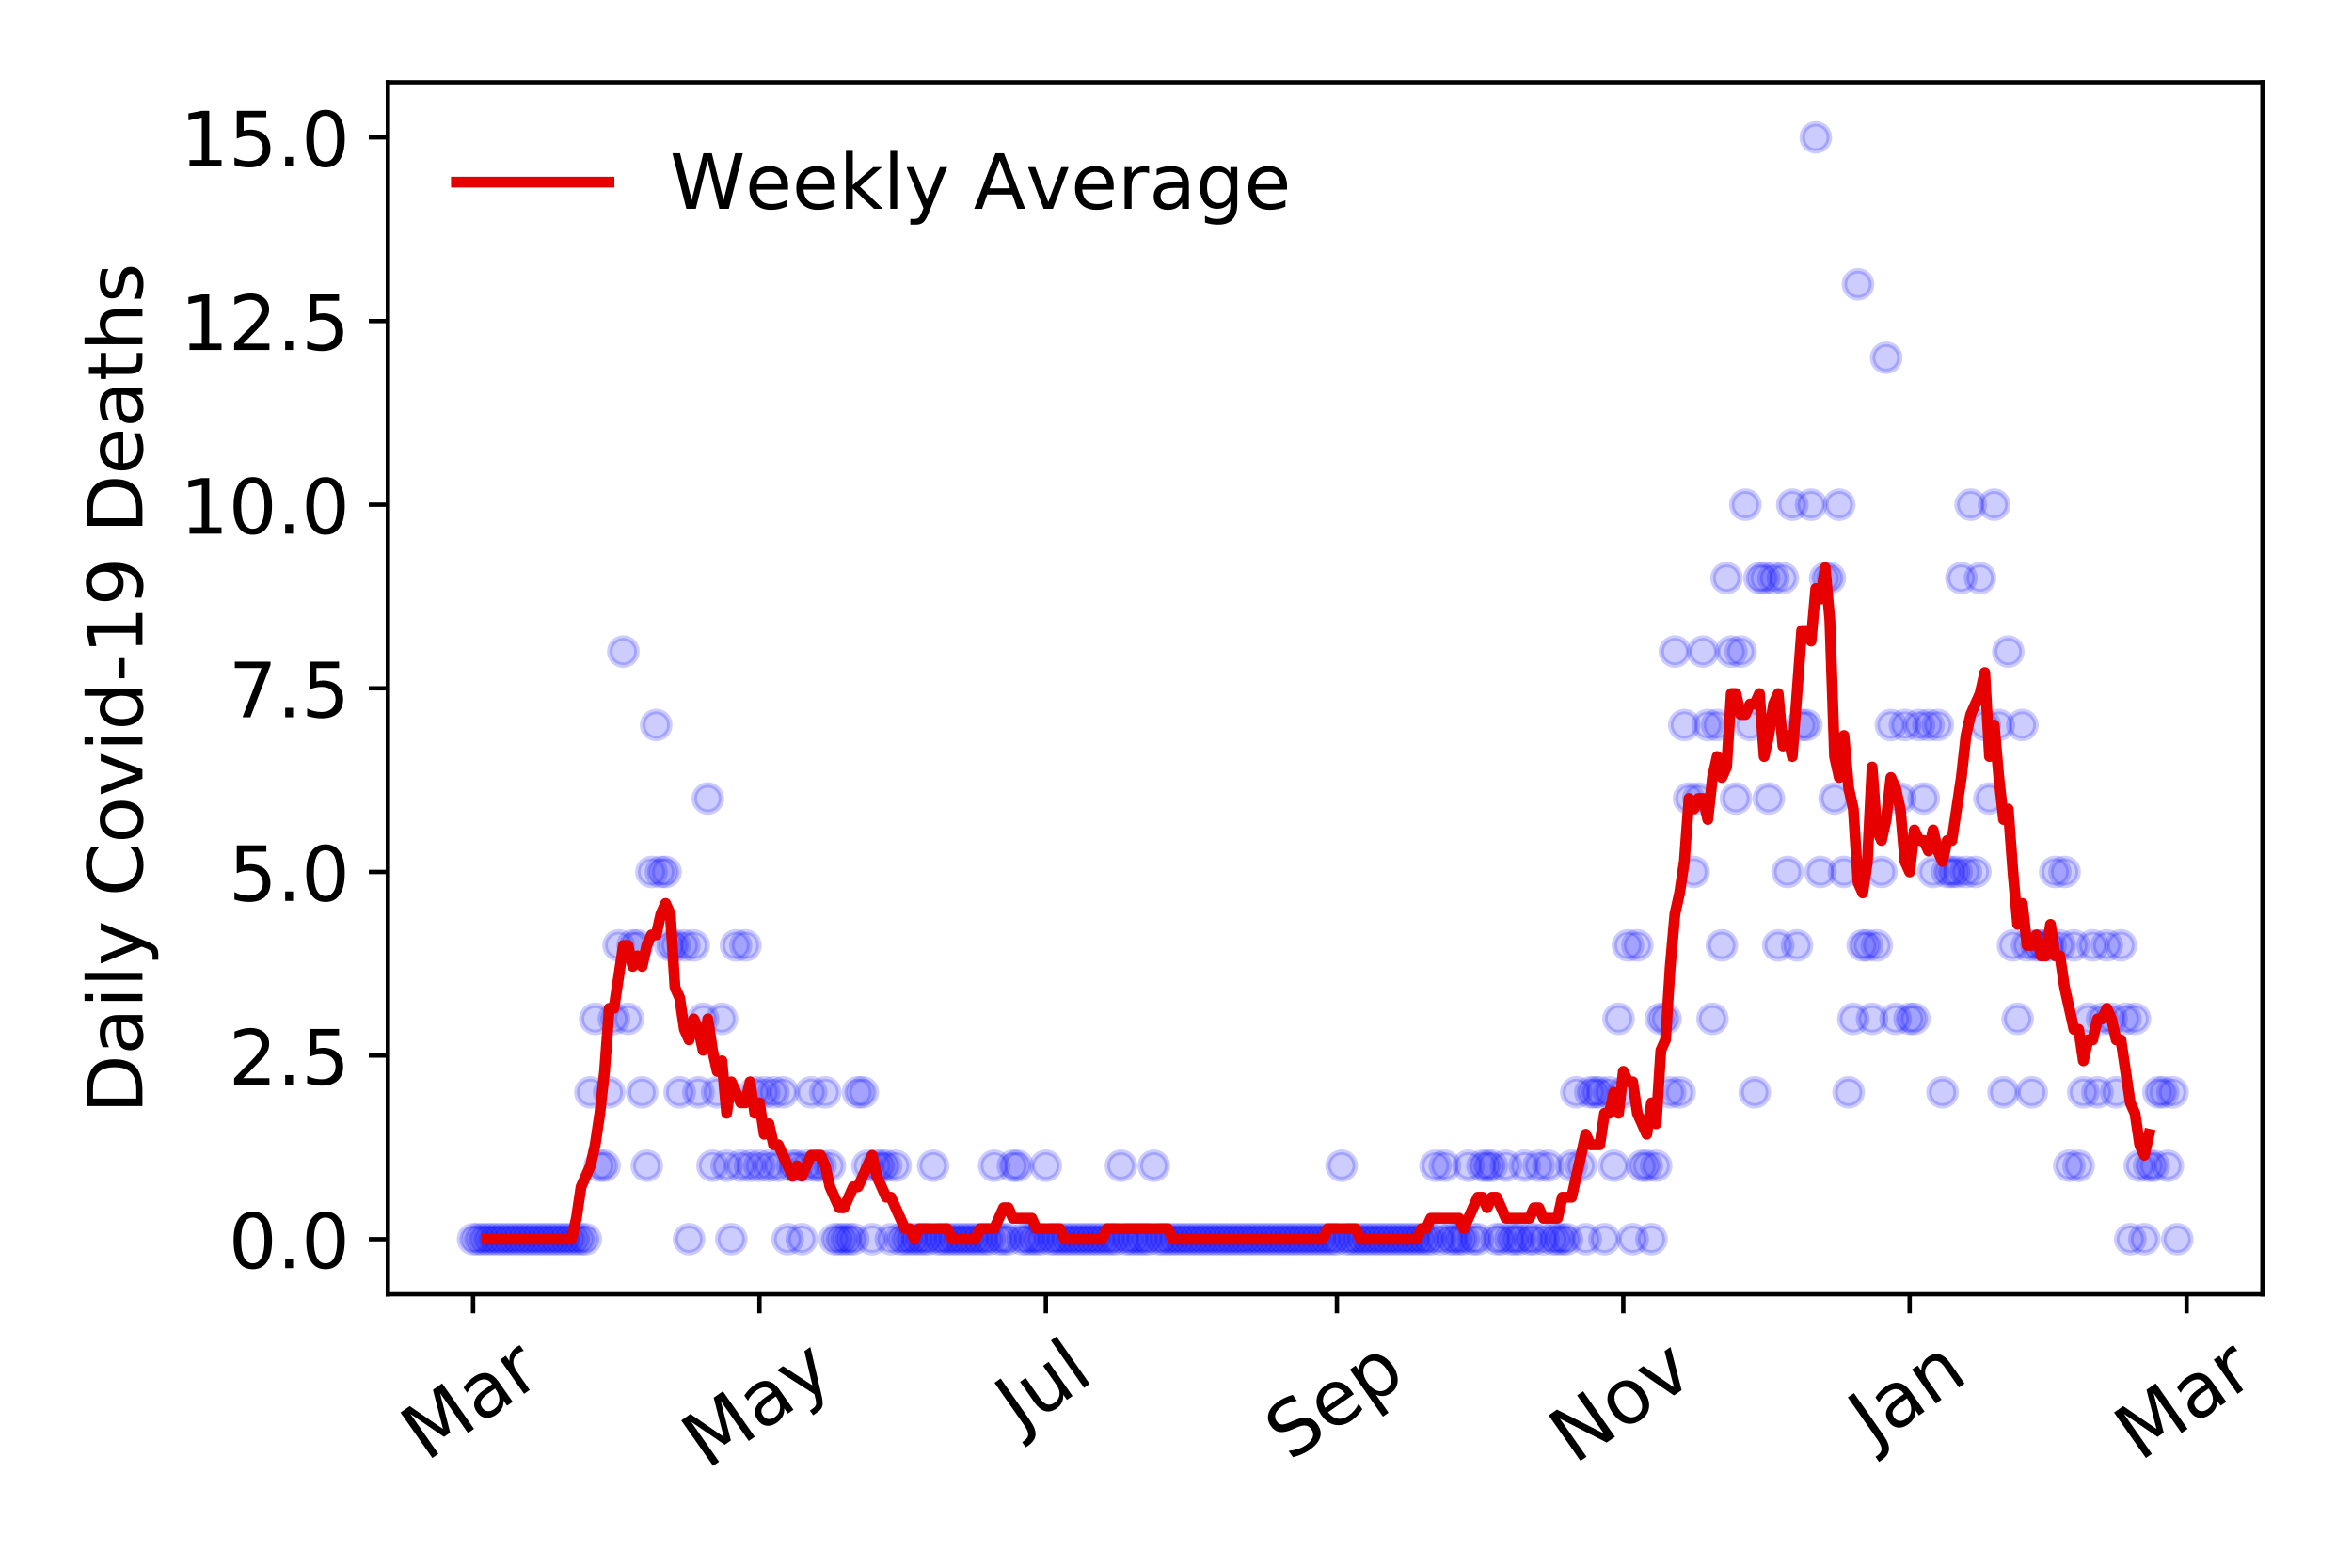 <?xml version="1.0" encoding="utf-8" standalone="no"?>
<!DOCTYPE svg PUBLIC "-//W3C//DTD SVG 1.1//EN"
  "http://www.w3.org/Graphics/SVG/1.1/DTD/svg11.dtd">
<!-- Created with matplotlib (https://matplotlib.org/) -->
<svg height="288pt" version="1.1" viewBox="0 0 432 288" width="432pt" xmlns="http://www.w3.org/2000/svg" xmlns:xlink="http://www.w3.org/1999/xlink">
 <defs>
  <style type="text/css">
*{stroke-linecap:butt;stroke-linejoin:round;}
  </style>
 </defs>
 <g id="figure_1">
  <g id="patch_1">
   <path d="M 0 288 
L 432 288 
L 432 0 
L 0 0 
z
" style="fill:#ffffff;"/>
  </g>
  <g id="axes_1">
   <g id="patch_2">
    <path d="M 71.245 237.778 
L 415.552 237.778 
L 415.552 15.12 
L 71.245 15.12 
z
" style="fill:#ffffff;"/>
   </g>
   <g id="matplotlib.axis_1">
    <g id="xtick_1">
     <g id="line2d_1">
      <defs>
       <path d="M 0 0 
L 0 3.5 
" id="mf555f10906" style="stroke:#000000;stroke-width:0.8;"/>
      </defs>
      <g>
       <use style="stroke:#000000;stroke-width:0.8;" x="86.895" xlink:href="#mf555f10906" y="237.778"/>
      </g>
     </g>
     <g id="text_1">
      <!-- Mar -->
      <defs>
       <path d="M 9.812 72.906 
L 24.516 72.906 
L 43.109 23.297 
L 61.812 72.906 
L 76.516 72.906 
L 76.516 0 
L 66.891 0 
L 66.891 64.016 
L 48.094 14.016 
L 38.188 14.016 
L 19.391 64.016 
L 19.391 0 
L 9.812 0 
z
" id="DejaVuSans-77"/>
       <path d="M 34.281 27.484 
Q 23.391 27.484 19.188 25 
Q 14.984 22.516 14.984 16.5 
Q 14.984 11.719 18.141 8.906 
Q 21.297 6.109 26.703 6.109 
Q 34.188 6.109 38.703 11.406 
Q 43.219 16.703 43.219 25.484 
L 43.219 27.484 
z
M 52.203 31.203 
L 52.203 0 
L 43.219 0 
L 43.219 8.297 
Q 40.141 3.328 35.547 0.953 
Q 30.953 -1.422 24.312 -1.422 
Q 15.922 -1.422 10.953 3.297 
Q 6 8.016 6 15.922 
Q 6 25.141 12.172 29.828 
Q 18.359 34.516 30.609 34.516 
L 43.219 34.516 
L 43.219 35.406 
Q 43.219 41.609 39.141 45 
Q 35.062 48.391 27.688 48.391 
Q 23 48.391 18.547 47.266 
Q 14.109 46.141 10.016 43.891 
L 10.016 52.203 
Q 14.938 54.109 19.578 55.047 
Q 24.219 56 28.609 56 
Q 40.484 56 46.344 49.844 
Q 52.203 43.703 52.203 31.203 
z
" id="DejaVuSans-97"/>
       <path d="M 41.109 46.297 
Q 39.594 47.172 37.812 47.578 
Q 36.031 48 33.891 48 
Q 26.266 48 22.188 43.047 
Q 18.109 38.094 18.109 28.812 
L 18.109 0 
L 9.078 0 
L 9.078 54.688 
L 18.109 54.688 
L 18.109 46.188 
Q 20.953 51.172 25.484 53.578 
Q 30.031 56 36.531 56 
Q 37.453 56 38.578 55.875 
Q 39.703 55.766 41.062 55.516 
z
" id="DejaVuSans-114"/>
      </defs>
      <g transform="translate(78.293 268.643)rotate(-35)scale(0.14 -0.14)">
       <use xlink:href="#DejaVuSans-77"/>
       <use x="86.279" xlink:href="#DejaVuSans-97"/>
       <use x="147.559" xlink:href="#DejaVuSans-114"/>
      </g>
     </g>
    </g>
    <g id="xtick_2">
     <g id="line2d_2">
      <g>
       <use style="stroke:#000000;stroke-width:0.8;" x="139.494" xlink:href="#mf555f10906" y="237.778"/>
      </g>
     </g>
     <g id="text_2">
      <!-- May -->
      <defs>
       <path d="M 32.172 -5.078 
Q 28.375 -14.844 24.75 -17.812 
Q 21.141 -20.797 15.094 -20.797 
L 7.906 -20.797 
L 7.906 -13.281 
L 13.188 -13.281 
Q 16.891 -13.281 18.938 -11.516 
Q 21 -9.766 23.484 -3.219 
L 25.094 0.875 
L 2.984 54.688 
L 12.5 54.688 
L 29.594 11.922 
L 46.688 54.688 
L 56.203 54.688 
z
" id="DejaVuSans-121"/>
      </defs>
      <g transform="translate(129.855 270.094)rotate(-35)scale(0.14 -0.14)">
       <use xlink:href="#DejaVuSans-77"/>
       <use x="86.279" xlink:href="#DejaVuSans-97"/>
       <use x="147.559" xlink:href="#DejaVuSans-121"/>
      </g>
     </g>
    </g>
    <g id="xtick_3">
     <g id="line2d_3">
      <g>
       <use style="stroke:#000000;stroke-width:0.8;" x="192.093" xlink:href="#mf555f10906" y="237.778"/>
      </g>
     </g>
     <g id="text_3">
      <!-- Jul -->
      <defs>
       <path d="M 9.812 72.906 
L 19.672 72.906 
L 19.672 5.078 
Q 19.672 -8.109 14.672 -14.062 
Q 9.672 -20.016 -1.422 -20.016 
L -5.172 -20.016 
L -5.172 -11.719 
L -2.094 -11.719 
Q 4.438 -11.719 7.125 -8.047 
Q 9.812 -4.391 9.812 5.078 
z
" id="DejaVuSans-74"/>
       <path d="M 8.5 21.578 
L 8.5 54.688 
L 17.484 54.688 
L 17.484 21.922 
Q 17.484 14.156 20.5 10.266 
Q 23.531 6.391 29.594 6.391 
Q 36.859 6.391 41.078 11.031 
Q 45.312 15.672 45.312 23.688 
L 45.312 54.688 
L 54.297 54.688 
L 54.297 0 
L 45.312 0 
L 45.312 8.406 
Q 42.047 3.422 37.719 1 
Q 33.406 -1.422 27.688 -1.422 
Q 18.266 -1.422 13.375 4.438 
Q 8.5 10.297 8.5 21.578 
z
M 31.109 56 
z
" id="DejaVuSans-117"/>
       <path d="M 9.422 75.984 
L 18.406 75.984 
L 18.406 0 
L 9.422 0 
z
" id="DejaVuSans-108"/>
      </defs>
      <g transform="translate(187.39 263.181)rotate(-35)scale(0.14 -0.14)">
       <use xlink:href="#DejaVuSans-74"/>
       <use x="29.492" xlink:href="#DejaVuSans-117"/>
       <use x="92.871" xlink:href="#DejaVuSans-108"/>
      </g>
     </g>
    </g>
    <g id="xtick_4">
     <g id="line2d_4">
      <g>
       <use style="stroke:#000000;stroke-width:0.8;" x="245.554" xlink:href="#mf555f10906" y="237.778"/>
      </g>
     </g>
     <g id="text_4">
      <!-- Sep -->
      <defs>
       <path d="M 53.516 70.516 
L 53.516 60.891 
Q 47.906 63.578 42.922 64.891 
Q 37.938 66.219 33.297 66.219 
Q 25.25 66.219 20.875 63.094 
Q 16.5 59.969 16.5 54.203 
Q 16.5 49.359 19.406 46.891 
Q 22.312 44.438 30.422 42.922 
L 36.375 41.703 
Q 47.406 39.594 52.656 34.297 
Q 57.906 29 57.906 20.125 
Q 57.906 9.516 50.797 4.047 
Q 43.703 -1.422 29.984 -1.422 
Q 24.812 -1.422 18.969 -0.25 
Q 13.141 0.922 6.891 3.219 
L 6.891 13.375 
Q 12.891 10.016 18.656 8.297 
Q 24.422 6.594 29.984 6.594 
Q 38.422 6.594 43.016 9.906 
Q 47.609 13.234 47.609 19.391 
Q 47.609 24.75 44.312 27.781 
Q 41.016 30.812 33.5 32.328 
L 27.484 33.5 
Q 16.453 35.688 11.516 40.375 
Q 6.594 45.062 6.594 53.422 
Q 6.594 63.094 13.406 68.656 
Q 20.219 74.219 32.172 74.219 
Q 37.312 74.219 42.625 73.281 
Q 47.953 72.359 53.516 70.516 
z
" id="DejaVuSans-83"/>
       <path d="M 56.203 29.594 
L 56.203 25.203 
L 14.891 25.203 
Q 15.484 15.922 20.484 11.062 
Q 25.484 6.203 34.422 6.203 
Q 39.594 6.203 44.453 7.469 
Q 49.312 8.734 54.109 11.281 
L 54.109 2.781 
Q 49.266 0.734 44.188 -0.344 
Q 39.109 -1.422 33.891 -1.422 
Q 20.797 -1.422 13.156 6.188 
Q 5.516 13.812 5.516 26.812 
Q 5.516 40.234 12.766 48.109 
Q 20.016 56 32.328 56 
Q 43.359 56 49.781 48.891 
Q 56.203 41.797 56.203 29.594 
z
M 47.219 32.234 
Q 47.125 39.594 43.094 43.984 
Q 39.062 48.391 32.422 48.391 
Q 24.906 48.391 20.391 44.141 
Q 15.875 39.891 15.188 32.172 
z
" id="DejaVuSans-101"/>
       <path d="M 18.109 8.203 
L 18.109 -20.797 
L 9.078 -20.797 
L 9.078 54.688 
L 18.109 54.688 
L 18.109 46.391 
Q 20.953 51.266 25.266 53.625 
Q 29.594 56 35.594 56 
Q 45.562 56 51.781 48.094 
Q 58.016 40.188 58.016 27.297 
Q 58.016 14.406 51.781 6.484 
Q 45.562 -1.422 35.594 -1.422 
Q 29.594 -1.422 25.266 0.953 
Q 20.953 3.328 18.109 8.203 
z
M 48.688 27.297 
Q 48.688 37.203 44.609 42.844 
Q 40.531 48.484 33.406 48.484 
Q 26.266 48.484 22.188 42.844 
Q 18.109 37.203 18.109 27.297 
Q 18.109 17.391 22.188 11.75 
Q 26.266 6.109 33.406 6.109 
Q 40.531 6.109 44.609 11.75 
Q 48.688 17.391 48.688 27.297 
z
" id="DejaVuSans-112"/>
      </defs>
      <g transform="translate(236.962 268.629)rotate(-35)scale(0.14 -0.14)">
       <use xlink:href="#DejaVuSans-83"/>
       <use x="63.477" xlink:href="#DejaVuSans-101"/>
       <use x="125" xlink:href="#DejaVuSans-112"/>
      </g>
     </g>
    </g>
    <g id="xtick_5">
     <g id="line2d_5">
      <g>
       <use style="stroke:#000000;stroke-width:0.8;" x="298.153" xlink:href="#mf555f10906" y="237.778"/>
      </g>
     </g>
     <g id="text_5">
      <!-- Nov -->
      <defs>
       <path d="M 9.812 72.906 
L 23.094 72.906 
L 55.422 11.922 
L 55.422 72.906 
L 64.984 72.906 
L 64.984 0 
L 51.703 0 
L 19.391 60.984 
L 19.391 0 
L 9.812 0 
z
" id="DejaVuSans-78"/>
       <path d="M 30.609 48.391 
Q 23.391 48.391 19.188 42.75 
Q 14.984 37.109 14.984 27.297 
Q 14.984 17.484 19.156 11.844 
Q 23.344 6.203 30.609 6.203 
Q 37.797 6.203 41.984 11.859 
Q 46.188 17.531 46.188 27.297 
Q 46.188 37.016 41.984 42.703 
Q 37.797 48.391 30.609 48.391 
z
M 30.609 56 
Q 42.328 56 49.016 48.375 
Q 55.719 40.766 55.719 27.297 
Q 55.719 13.875 49.016 6.219 
Q 42.328 -1.422 30.609 -1.422 
Q 18.844 -1.422 12.172 6.219 
Q 5.516 13.875 5.516 27.297 
Q 5.516 40.766 12.172 48.375 
Q 18.844 56 30.609 56 
z
" id="DejaVuSans-111"/>
       <path d="M 2.984 54.688 
L 12.5 54.688 
L 29.594 8.797 
L 46.688 54.688 
L 56.203 54.688 
L 35.688 0 
L 23.484 0 
z
" id="DejaVuSans-118"/>
      </defs>
      <g transform="translate(289.177 269.166)rotate(-35)scale(0.14 -0.14)">
       <use xlink:href="#DejaVuSans-78"/>
       <use x="74.805" xlink:href="#DejaVuSans-111"/>
       <use x="135.986" xlink:href="#DejaVuSans-118"/>
      </g>
     </g>
    </g>
    <g id="xtick_6">
     <g id="line2d_6">
      <g>
       <use style="stroke:#000000;stroke-width:0.8;" x="350.752" xlink:href="#mf555f10906" y="237.778"/>
      </g>
     </g>
     <g id="text_6">
      <!-- Jan -->
      <defs>
       <path d="M 54.891 33.016 
L 54.891 0 
L 45.906 0 
L 45.906 32.719 
Q 45.906 40.484 42.875 44.328 
Q 39.844 48.188 33.797 48.188 
Q 26.516 48.188 22.312 43.547 
Q 18.109 38.922 18.109 30.906 
L 18.109 0 
L 9.078 0 
L 9.078 54.688 
L 18.109 54.688 
L 18.109 46.188 
Q 21.344 51.125 25.703 53.562 
Q 30.078 56 35.797 56 
Q 45.219 56 50.047 50.172 
Q 54.891 44.344 54.891 33.016 
z
" id="DejaVuSans-110"/>
      </defs>
      <g transform="translate(344.129 265.871)rotate(-35)scale(0.14 -0.14)">
       <use xlink:href="#DejaVuSans-74"/>
       <use x="29.492" xlink:href="#DejaVuSans-97"/>
       <use x="90.771" xlink:href="#DejaVuSans-110"/>
      </g>
     </g>
    </g>
    <g id="xtick_7">
     <g id="line2d_7">
      <g>
       <use style="stroke:#000000;stroke-width:0.8;" x="401.627" xlink:href="#mf555f10906" y="237.778"/>
      </g>
     </g>
     <g id="text_7">
      <!-- Mar -->
      <g transform="translate(393.024 268.643)rotate(-35)scale(0.14 -0.14)">
       <use xlink:href="#DejaVuSans-77"/>
       <use x="86.279" xlink:href="#DejaVuSans-97"/>
       <use x="147.559" xlink:href="#DejaVuSans-114"/>
      </g>
     </g>
    </g>
   </g>
   <g id="matplotlib.axis_2">
    <g id="ytick_1">
     <g id="line2d_8">
      <defs>
       <path d="M 0 0 
L -3.5 0 
" id="md0f2f0333c" style="stroke:#000000;stroke-width:0.8;"/>
      </defs>
      <g>
       <use style="stroke:#000000;stroke-width:0.8;" x="71.245" xlink:href="#md0f2f0333c" y="227.657"/>
      </g>
     </g>
     <g id="text_8">
      <!-- 0.0 -->
      <defs>
       <path d="M 31.781 66.406 
Q 24.172 66.406 20.328 58.906 
Q 16.5 51.422 16.5 36.375 
Q 16.5 21.391 20.328 13.891 
Q 24.172 6.391 31.781 6.391 
Q 39.453 6.391 43.281 13.891 
Q 47.125 21.391 47.125 36.375 
Q 47.125 51.422 43.281 58.906 
Q 39.453 66.406 31.781 66.406 
z
M 31.781 74.219 
Q 44.047 74.219 50.516 64.516 
Q 56.984 54.828 56.984 36.375 
Q 56.984 17.969 50.516 8.266 
Q 44.047 -1.422 31.781 -1.422 
Q 19.531 -1.422 13.062 8.266 
Q 6.594 17.969 6.594 36.375 
Q 6.594 54.828 13.062 64.516 
Q 19.531 74.219 31.781 74.219 
z
" id="DejaVuSans-48"/>
       <path d="M 10.688 12.406 
L 21 12.406 
L 21 0 
L 10.688 0 
z
" id="DejaVuSans-46"/>
      </defs>
      <g transform="translate(41.981 232.976)scale(0.14 -0.14)">
       <use xlink:href="#DejaVuSans-48"/>
       <use x="63.623" xlink:href="#DejaVuSans-46"/>
       <use x="95.41" xlink:href="#DejaVuSans-48"/>
      </g>
     </g>
    </g>
    <g id="ytick_2">
     <g id="line2d_9">
      <g>
       <use style="stroke:#000000;stroke-width:0.8;" x="71.245" xlink:href="#md0f2f0333c" y="193.921"/>
      </g>
     </g>
     <g id="text_9">
      <!-- 2.5 -->
      <defs>
       <path d="M 19.188 8.297 
L 53.609 8.297 
L 53.609 0 
L 7.328 0 
L 7.328 8.297 
Q 12.938 14.109 22.625 23.891 
Q 32.328 33.688 34.812 36.531 
Q 39.547 41.844 41.422 45.531 
Q 43.312 49.219 43.312 52.781 
Q 43.312 58.594 39.234 62.25 
Q 35.156 65.922 28.609 65.922 
Q 23.969 65.922 18.812 64.312 
Q 13.672 62.703 7.812 59.422 
L 7.812 69.391 
Q 13.766 71.781 18.938 73 
Q 24.125 74.219 28.422 74.219 
Q 39.75 74.219 46.484 68.547 
Q 53.219 62.891 53.219 53.422 
Q 53.219 48.922 51.531 44.891 
Q 49.859 40.875 45.406 35.406 
Q 44.188 33.984 37.641 27.219 
Q 31.109 20.453 19.188 8.297 
z
" id="DejaVuSans-50"/>
       <path d="M 10.797 72.906 
L 49.516 72.906 
L 49.516 64.594 
L 19.828 64.594 
L 19.828 46.734 
Q 21.969 47.469 24.109 47.828 
Q 26.266 48.188 28.422 48.188 
Q 40.625 48.188 47.75 41.5 
Q 54.891 34.812 54.891 23.391 
Q 54.891 11.625 47.562 5.094 
Q 40.234 -1.422 26.906 -1.422 
Q 22.312 -1.422 17.547 -0.641 
Q 12.797 0.141 7.719 1.703 
L 7.719 11.625 
Q 12.109 9.234 16.797 8.062 
Q 21.484 6.891 26.703 6.891 
Q 35.156 6.891 40.078 11.328 
Q 45.016 15.766 45.016 23.391 
Q 45.016 31 40.078 35.438 
Q 35.156 39.891 26.703 39.891 
Q 22.75 39.891 18.812 39.016 
Q 14.891 38.141 10.797 36.281 
z
" id="DejaVuSans-53"/>
      </defs>
      <g transform="translate(41.981 199.24)scale(0.14 -0.14)">
       <use xlink:href="#DejaVuSans-50"/>
       <use x="63.623" xlink:href="#DejaVuSans-46"/>
       <use x="95.41" xlink:href="#DejaVuSans-53"/>
      </g>
     </g>
    </g>
    <g id="ytick_3">
     <g id="line2d_10">
      <g>
       <use style="stroke:#000000;stroke-width:0.8;" x="71.245" xlink:href="#md0f2f0333c" y="160.185"/>
      </g>
     </g>
     <g id="text_10">
      <!-- 5.0 -->
      <g transform="translate(41.981 165.504)scale(0.14 -0.14)">
       <use xlink:href="#DejaVuSans-53"/>
       <use x="63.623" xlink:href="#DejaVuSans-46"/>
       <use x="95.41" xlink:href="#DejaVuSans-48"/>
      </g>
     </g>
    </g>
    <g id="ytick_4">
     <g id="line2d_11">
      <g>
       <use style="stroke:#000000;stroke-width:0.8;" x="71.245" xlink:href="#md0f2f0333c" y="126.449"/>
      </g>
     </g>
     <g id="text_11">
      <!-- 7.5 -->
      <defs>
       <path d="M 8.203 72.906 
L 55.078 72.906 
L 55.078 68.703 
L 28.609 0 
L 18.312 0 
L 43.219 64.594 
L 8.203 64.594 
z
" id="DejaVuSans-55"/>
      </defs>
      <g transform="translate(41.981 131.768)scale(0.14 -0.14)">
       <use xlink:href="#DejaVuSans-55"/>
       <use x="63.623" xlink:href="#DejaVuSans-46"/>
       <use x="95.41" xlink:href="#DejaVuSans-53"/>
      </g>
     </g>
    </g>
    <g id="ytick_5">
     <g id="line2d_12">
      <g>
       <use style="stroke:#000000;stroke-width:0.8;" x="71.245" xlink:href="#md0f2f0333c" y="92.713"/>
      </g>
     </g>
     <g id="text_12">
      <!-- 10.0 -->
      <defs>
       <path d="M 12.406 8.297 
L 28.516 8.297 
L 28.516 63.922 
L 10.984 60.406 
L 10.984 69.391 
L 28.422 72.906 
L 38.281 72.906 
L 38.281 8.297 
L 54.391 8.297 
L 54.391 0 
L 12.406 0 
z
" id="DejaVuSans-49"/>
      </defs>
      <g transform="translate(33.073 98.032)scale(0.14 -0.14)">
       <use xlink:href="#DejaVuSans-49"/>
       <use x="63.623" xlink:href="#DejaVuSans-48"/>
       <use x="127.246" xlink:href="#DejaVuSans-46"/>
       <use x="159.033" xlink:href="#DejaVuSans-48"/>
      </g>
     </g>
    </g>
    <g id="ytick_6">
     <g id="line2d_13">
      <g>
       <use style="stroke:#000000;stroke-width:0.8;" x="71.245" xlink:href="#md0f2f0333c" y="58.977"/>
      </g>
     </g>
     <g id="text_13">
      <!-- 12.5 -->
      <g transform="translate(33.073 64.296)scale(0.14 -0.14)">
       <use xlink:href="#DejaVuSans-49"/>
       <use x="63.623" xlink:href="#DejaVuSans-50"/>
       <use x="127.246" xlink:href="#DejaVuSans-46"/>
       <use x="159.033" xlink:href="#DejaVuSans-53"/>
      </g>
     </g>
    </g>
    <g id="ytick_7">
     <g id="line2d_14">
      <g>
       <use style="stroke:#000000;stroke-width:0.8;" x="71.245" xlink:href="#md0f2f0333c" y="25.241"/>
      </g>
     </g>
     <g id="text_14">
      <!-- 15.0 -->
      <g transform="translate(33.073 30.56)scale(0.14 -0.14)">
       <use xlink:href="#DejaVuSans-49"/>
       <use x="63.623" xlink:href="#DejaVuSans-53"/>
       <use x="127.246" xlink:href="#DejaVuSans-46"/>
       <use x="159.033" xlink:href="#DejaVuSans-48"/>
      </g>
     </g>
    </g>
    <g id="text_15">
     <!-- Daily Covid-19 Deaths -->
     <defs>
      <path d="M 19.672 64.797 
L 19.672 8.109 
L 31.594 8.109 
Q 46.688 8.109 53.688 14.938 
Q 60.688 21.781 60.688 36.531 
Q 60.688 51.172 53.688 57.984 
Q 46.688 64.797 31.594 64.797 
z
M 9.812 72.906 
L 30.078 72.906 
Q 51.266 72.906 61.172 64.094 
Q 71.094 55.281 71.094 36.531 
Q 71.094 17.672 61.125 8.828 
Q 51.172 0 30.078 0 
L 9.812 0 
z
" id="DejaVuSans-68"/>
      <path d="M 9.422 54.688 
L 18.406 54.688 
L 18.406 0 
L 9.422 0 
z
M 9.422 75.984 
L 18.406 75.984 
L 18.406 64.594 
L 9.422 64.594 
z
" id="DejaVuSans-105"/>
      <path id="DejaVuSans-32"/>
      <path d="M 64.406 67.281 
L 64.406 56.891 
Q 59.422 61.531 53.781 63.812 
Q 48.141 66.109 41.797 66.109 
Q 29.297 66.109 22.656 58.469 
Q 16.016 50.828 16.016 36.375 
Q 16.016 21.969 22.656 14.328 
Q 29.297 6.688 41.797 6.688 
Q 48.141 6.688 53.781 8.984 
Q 59.422 11.281 64.406 15.922 
L 64.406 5.609 
Q 59.234 2.094 53.438 0.328 
Q 47.656 -1.422 41.219 -1.422 
Q 24.656 -1.422 15.125 8.703 
Q 5.609 18.844 5.609 36.375 
Q 5.609 53.953 15.125 64.078 
Q 24.656 74.219 41.219 74.219 
Q 47.75 74.219 53.531 72.484 
Q 59.328 70.75 64.406 67.281 
z
" id="DejaVuSans-67"/>
      <path d="M 45.406 46.391 
L 45.406 75.984 
L 54.391 75.984 
L 54.391 0 
L 45.406 0 
L 45.406 8.203 
Q 42.578 3.328 38.25 0.953 
Q 33.938 -1.422 27.875 -1.422 
Q 17.969 -1.422 11.734 6.484 
Q 5.516 14.406 5.516 27.297 
Q 5.516 40.188 11.734 48.094 
Q 17.969 56 27.875 56 
Q 33.938 56 38.25 53.625 
Q 42.578 51.266 45.406 46.391 
z
M 14.797 27.297 
Q 14.797 17.391 18.875 11.75 
Q 22.953 6.109 30.078 6.109 
Q 37.203 6.109 41.297 11.75 
Q 45.406 17.391 45.406 27.297 
Q 45.406 37.203 41.297 42.844 
Q 37.203 48.484 30.078 48.484 
Q 22.953 48.484 18.875 42.844 
Q 14.797 37.203 14.797 27.297 
z
" id="DejaVuSans-100"/>
      <path d="M 4.891 31.391 
L 31.203 31.391 
L 31.203 23.391 
L 4.891 23.391 
z
" id="DejaVuSans-45"/>
      <path d="M 10.984 1.516 
L 10.984 10.5 
Q 14.703 8.734 18.5 7.812 
Q 22.312 6.891 25.984 6.891 
Q 35.75 6.891 40.891 13.453 
Q 46.047 20.016 46.781 33.406 
Q 43.953 29.203 39.594 26.953 
Q 35.25 24.703 29.984 24.703 
Q 19.047 24.703 12.672 31.312 
Q 6.297 37.938 6.297 49.422 
Q 6.297 60.641 12.938 67.422 
Q 19.578 74.219 30.609 74.219 
Q 43.266 74.219 49.922 64.516 
Q 56.594 54.828 56.594 36.375 
Q 56.594 19.141 48.406 8.859 
Q 40.234 -1.422 26.422 -1.422 
Q 22.703 -1.422 18.891 -0.688 
Q 15.094 0.047 10.984 1.516 
z
M 30.609 32.422 
Q 37.25 32.422 41.125 36.953 
Q 45.016 41.5 45.016 49.422 
Q 45.016 57.281 41.125 61.844 
Q 37.25 66.406 30.609 66.406 
Q 23.969 66.406 20.094 61.844 
Q 16.219 57.281 16.219 49.422 
Q 16.219 41.5 20.094 36.953 
Q 23.969 32.422 30.609 32.422 
z
" id="DejaVuSans-57"/>
      <path d="M 18.312 70.219 
L 18.312 54.688 
L 36.812 54.688 
L 36.812 47.703 
L 18.312 47.703 
L 18.312 18.016 
Q 18.312 11.328 20.141 9.422 
Q 21.969 7.516 27.594 7.516 
L 36.812 7.516 
L 36.812 0 
L 27.594 0 
Q 17.188 0 13.234 3.875 
Q 9.281 7.766 9.281 18.016 
L 9.281 47.703 
L 2.688 47.703 
L 2.688 54.688 
L 9.281 54.688 
L 9.281 70.219 
z
" id="DejaVuSans-116"/>
      <path d="M 54.891 33.016 
L 54.891 0 
L 45.906 0 
L 45.906 32.719 
Q 45.906 40.484 42.875 44.328 
Q 39.844 48.188 33.797 48.188 
Q 26.516 48.188 22.312 43.547 
Q 18.109 38.922 18.109 30.906 
L 18.109 0 
L 9.078 0 
L 9.078 75.984 
L 18.109 75.984 
L 18.109 46.188 
Q 21.344 51.125 25.703 53.562 
Q 30.078 56 35.797 56 
Q 45.219 56 50.047 50.172 
Q 54.891 44.344 54.891 33.016 
z
" id="DejaVuSans-104"/>
      <path d="M 44.281 53.078 
L 44.281 44.578 
Q 40.484 46.531 36.375 47.5 
Q 32.281 48.484 27.875 48.484 
Q 21.188 48.484 17.844 46.438 
Q 14.5 44.391 14.5 40.281 
Q 14.5 37.156 16.891 35.375 
Q 19.281 33.594 26.516 31.984 
L 29.594 31.297 
Q 39.156 29.25 43.188 25.516 
Q 47.219 21.781 47.219 15.094 
Q 47.219 7.469 41.188 3.016 
Q 35.156 -1.422 24.609 -1.422 
Q 20.219 -1.422 15.453 -0.562 
Q 10.688 0.297 5.422 2 
L 5.422 11.281 
Q 10.406 8.688 15.234 7.391 
Q 20.062 6.109 24.812 6.109 
Q 31.156 6.109 34.562 8.281 
Q 37.984 10.453 37.984 14.406 
Q 37.984 18.062 35.516 20.016 
Q 33.062 21.969 24.703 23.781 
L 21.578 24.516 
Q 13.234 26.266 9.516 29.906 
Q 5.812 33.547 5.812 39.891 
Q 5.812 47.609 11.281 51.797 
Q 16.75 56 26.812 56 
Q 31.781 56 36.172 55.266 
Q 40.578 54.547 44.281 53.078 
z
" id="DejaVuSans-115"/>
     </defs>
     <g transform="translate(26.162 204.56)rotate(-90)scale(0.14 -0.14)">
      <use xlink:href="#DejaVuSans-68"/>
      <use x="77.002" xlink:href="#DejaVuSans-97"/>
      <use x="138.281" xlink:href="#DejaVuSans-105"/>
      <use x="166.064" xlink:href="#DejaVuSans-108"/>
      <use x="193.848" xlink:href="#DejaVuSans-121"/>
      <use x="253.027" xlink:href="#DejaVuSans-32"/>
      <use x="284.814" xlink:href="#DejaVuSans-67"/>
      <use x="354.639" xlink:href="#DejaVuSans-111"/>
      <use x="415.82" xlink:href="#DejaVuSans-118"/>
      <use x="475" xlink:href="#DejaVuSans-105"/>
      <use x="502.783" xlink:href="#DejaVuSans-100"/>
      <use x="566.26" xlink:href="#DejaVuSans-45"/>
      <use x="602.344" xlink:href="#DejaVuSans-49"/>
      <use x="665.967" xlink:href="#DejaVuSans-57"/>
      <use x="729.59" xlink:href="#DejaVuSans-32"/>
      <use x="761.377" xlink:href="#DejaVuSans-68"/>
      <use x="838.379" xlink:href="#DejaVuSans-101"/>
      <use x="899.902" xlink:href="#DejaVuSans-97"/>
      <use x="961.182" xlink:href="#DejaVuSans-116"/>
      <use x="1000.391" xlink:href="#DejaVuSans-104"/>
      <use x="1063.77" xlink:href="#DejaVuSans-115"/>
     </g>
    </g>
   </g>
   <g id="line2d_15">
    <defs>
     <path d="M 0 2.5 
C 0.663 2.5 1.299 2.237 1.768 1.768 
C 2.237 1.299 2.5 0.663 2.5 0 
C 2.5 -0.663 2.237 -1.299 1.768 -1.768 
C 1.299 -2.237 0.663 -2.5 0 -2.5 
C -0.663 -2.5 -1.299 -2.237 -1.768 -1.768 
C -2.237 -1.299 -2.5 -0.663 -2.5 0 
C -2.5 0.663 -2.237 1.299 -1.768 1.768 
C -1.299 2.237 -0.663 2.5 0 2.5 
z
" id="m035aa330af" style="stroke:#0000ff;stroke-opacity:0.2;"/>
    </defs>
    <g clip-path="url(#p032458caa9)">
     <use style="fill:#0000ff;fill-opacity:0.2;stroke:#0000ff;stroke-opacity:0.2;" x="86.895" xlink:href="#m035aa330af" y="227.657"/>
     <use style="fill:#0000ff;fill-opacity:0.2;stroke:#0000ff;stroke-opacity:0.2;" x="87.758" xlink:href="#m035aa330af" y="227.657"/>
     <use style="fill:#0000ff;fill-opacity:0.2;stroke:#0000ff;stroke-opacity:0.2;" x="88.62" xlink:href="#m035aa330af" y="227.657"/>
     <use style="fill:#0000ff;fill-opacity:0.2;stroke:#0000ff;stroke-opacity:0.2;" x="89.482" xlink:href="#m035aa330af" y="227.657"/>
     <use style="fill:#0000ff;fill-opacity:0.2;stroke:#0000ff;stroke-opacity:0.2;" x="90.344" xlink:href="#m035aa330af" y="227.657"/>
     <use style="fill:#0000ff;fill-opacity:0.2;stroke:#0000ff;stroke-opacity:0.2;" x="91.207" xlink:href="#m035aa330af" y="227.657"/>
     <use style="fill:#0000ff;fill-opacity:0.2;stroke:#0000ff;stroke-opacity:0.2;" x="92.069" xlink:href="#m035aa330af" y="227.657"/>
     <use style="fill:#0000ff;fill-opacity:0.2;stroke:#0000ff;stroke-opacity:0.2;" x="92.931" xlink:href="#m035aa330af" y="227.657"/>
     <use style="fill:#0000ff;fill-opacity:0.2;stroke:#0000ff;stroke-opacity:0.2;" x="93.794" xlink:href="#m035aa330af" y="227.657"/>
     <use style="fill:#0000ff;fill-opacity:0.2;stroke:#0000ff;stroke-opacity:0.2;" x="94.656" xlink:href="#m035aa330af" y="227.657"/>
     <use style="fill:#0000ff;fill-opacity:0.2;stroke:#0000ff;stroke-opacity:0.2;" x="95.518" xlink:href="#m035aa330af" y="227.657"/>
     <use style="fill:#0000ff;fill-opacity:0.2;stroke:#0000ff;stroke-opacity:0.2;" x="96.38" xlink:href="#m035aa330af" y="227.657"/>
     <use style="fill:#0000ff;fill-opacity:0.2;stroke:#0000ff;stroke-opacity:0.2;" x="97.243" xlink:href="#m035aa330af" y="227.657"/>
     <use style="fill:#0000ff;fill-opacity:0.2;stroke:#0000ff;stroke-opacity:0.2;" x="98.105" xlink:href="#m035aa330af" y="227.657"/>
     <use style="fill:#0000ff;fill-opacity:0.2;stroke:#0000ff;stroke-opacity:0.2;" x="98.967" xlink:href="#m035aa330af" y="227.657"/>
     <use style="fill:#0000ff;fill-opacity:0.2;stroke:#0000ff;stroke-opacity:0.2;" x="99.83" xlink:href="#m035aa330af" y="227.657"/>
     <use style="fill:#0000ff;fill-opacity:0.2;stroke:#0000ff;stroke-opacity:0.2;" x="100.692" xlink:href="#m035aa330af" y="227.657"/>
     <use style="fill:#0000ff;fill-opacity:0.2;stroke:#0000ff;stroke-opacity:0.2;" x="101.554" xlink:href="#m035aa330af" y="227.657"/>
     <use style="fill:#0000ff;fill-opacity:0.2;stroke:#0000ff;stroke-opacity:0.2;" x="102.416" xlink:href="#m035aa330af" y="227.657"/>
     <use style="fill:#0000ff;fill-opacity:0.2;stroke:#0000ff;stroke-opacity:0.2;" x="103.279" xlink:href="#m035aa330af" y="227.657"/>
     <use style="fill:#0000ff;fill-opacity:0.2;stroke:#0000ff;stroke-opacity:0.2;" x="104.141" xlink:href="#m035aa330af" y="227.657"/>
     <use style="fill:#0000ff;fill-opacity:0.2;stroke:#0000ff;stroke-opacity:0.2;" x="105.003" xlink:href="#m035aa330af" y="227.657"/>
     <use style="fill:#0000ff;fill-opacity:0.2;stroke:#0000ff;stroke-opacity:0.2;" x="105.865" xlink:href="#m035aa330af" y="227.657"/>
     <use style="fill:#0000ff;fill-opacity:0.2;stroke:#0000ff;stroke-opacity:0.2;" x="106.728" xlink:href="#m035aa330af" y="227.657"/>
     <use style="fill:#0000ff;fill-opacity:0.2;stroke:#0000ff;stroke-opacity:0.2;" x="107.59" xlink:href="#m035aa330af" y="227.657"/>
     <use style="fill:#0000ff;fill-opacity:0.2;stroke:#0000ff;stroke-opacity:0.2;" x="108.452" xlink:href="#m035aa330af" y="200.668"/>
     <use style="fill:#0000ff;fill-opacity:0.2;stroke:#0000ff;stroke-opacity:0.2;" x="109.315" xlink:href="#m035aa330af" y="187.174"/>
     <use style="fill:#0000ff;fill-opacity:0.2;stroke:#0000ff;stroke-opacity:0.2;" x="110.177" xlink:href="#m035aa330af" y="214.163"/>
     <use style="fill:#0000ff;fill-opacity:0.2;stroke:#0000ff;stroke-opacity:0.2;" x="111.039" xlink:href="#m035aa330af" y="214.163"/>
     <use style="fill:#0000ff;fill-opacity:0.2;stroke:#0000ff;stroke-opacity:0.2;" x="111.901" xlink:href="#m035aa330af" y="200.668"/>
     <use style="fill:#0000ff;fill-opacity:0.2;stroke:#0000ff;stroke-opacity:0.2;" x="112.764" xlink:href="#m035aa330af" y="187.174"/>
     <use style="fill:#0000ff;fill-opacity:0.2;stroke:#0000ff;stroke-opacity:0.2;" x="113.626" xlink:href="#m035aa330af" y="173.68"/>
     <use style="fill:#0000ff;fill-opacity:0.2;stroke:#0000ff;stroke-opacity:0.2;" x="114.488" xlink:href="#m035aa330af" y="119.702"/>
     <use style="fill:#0000ff;fill-opacity:0.2;stroke:#0000ff;stroke-opacity:0.2;" x="115.35" xlink:href="#m035aa330af" y="187.174"/>
     <use style="fill:#0000ff;fill-opacity:0.2;stroke:#0000ff;stroke-opacity:0.2;" x="116.213" xlink:href="#m035aa330af" y="173.68"/>
     <use style="fill:#0000ff;fill-opacity:0.2;stroke:#0000ff;stroke-opacity:0.2;" x="117.075" xlink:href="#m035aa330af" y="173.68"/>
     <use style="fill:#0000ff;fill-opacity:0.2;stroke:#0000ff;stroke-opacity:0.2;" x="117.937" xlink:href="#m035aa330af" y="200.668"/>
     <use style="fill:#0000ff;fill-opacity:0.2;stroke:#0000ff;stroke-opacity:0.2;" x="118.8" xlink:href="#m035aa330af" y="214.163"/>
     <use style="fill:#0000ff;fill-opacity:0.2;stroke:#0000ff;stroke-opacity:0.2;" x="119.662" xlink:href="#m035aa330af" y="160.185"/>
     <use style="fill:#0000ff;fill-opacity:0.2;stroke:#0000ff;stroke-opacity:0.2;" x="120.524" xlink:href="#m035aa330af" y="133.196"/>
     <use style="fill:#0000ff;fill-opacity:0.2;stroke:#0000ff;stroke-opacity:0.2;" x="121.386" xlink:href="#m035aa330af" y="160.185"/>
     <use style="fill:#0000ff;fill-opacity:0.2;stroke:#0000ff;stroke-opacity:0.2;" x="122.249" xlink:href="#m035aa330af" y="160.185"/>
     <use style="fill:#0000ff;fill-opacity:0.2;stroke:#0000ff;stroke-opacity:0.2;" x="123.111" xlink:href="#m035aa330af" y="173.68"/>
     <use style="fill:#0000ff;fill-opacity:0.2;stroke:#0000ff;stroke-opacity:0.2;" x="123.973" xlink:href="#m035aa330af" y="173.68"/>
     <use style="fill:#0000ff;fill-opacity:0.2;stroke:#0000ff;stroke-opacity:0.2;" x="124.836" xlink:href="#m035aa330af" y="200.668"/>
     <use style="fill:#0000ff;fill-opacity:0.2;stroke:#0000ff;stroke-opacity:0.2;" x="125.698" xlink:href="#m035aa330af" y="173.68"/>
     <use style="fill:#0000ff;fill-opacity:0.2;stroke:#0000ff;stroke-opacity:0.2;" x="126.56" xlink:href="#m035aa330af" y="227.657"/>
     <use style="fill:#0000ff;fill-opacity:0.2;stroke:#0000ff;stroke-opacity:0.2;" x="127.422" xlink:href="#m035aa330af" y="173.68"/>
     <use style="fill:#0000ff;fill-opacity:0.2;stroke:#0000ff;stroke-opacity:0.2;" x="128.285" xlink:href="#m035aa330af" y="200.668"/>
     <use style="fill:#0000ff;fill-opacity:0.2;stroke:#0000ff;stroke-opacity:0.2;" x="129.147" xlink:href="#m035aa330af" y="187.174"/>
     <use style="fill:#0000ff;fill-opacity:0.2;stroke:#0000ff;stroke-opacity:0.2;" x="130.009" xlink:href="#m035aa330af" y="146.691"/>
     <use style="fill:#0000ff;fill-opacity:0.2;stroke:#0000ff;stroke-opacity:0.2;" x="130.871" xlink:href="#m035aa330af" y="214.163"/>
     <use style="fill:#0000ff;fill-opacity:0.2;stroke:#0000ff;stroke-opacity:0.2;" x="131.734" xlink:href="#m035aa330af" y="200.668"/>
     <use style="fill:#0000ff;fill-opacity:0.2;stroke:#0000ff;stroke-opacity:0.2;" x="132.596" xlink:href="#m035aa330af" y="187.174"/>
     <use style="fill:#0000ff;fill-opacity:0.2;stroke:#0000ff;stroke-opacity:0.2;" x="133.458" xlink:href="#m035aa330af" y="214.163"/>
     <use style="fill:#0000ff;fill-opacity:0.2;stroke:#0000ff;stroke-opacity:0.2;" x="134.321" xlink:href="#m035aa330af" y="227.657"/>
     <use style="fill:#0000ff;fill-opacity:0.2;stroke:#0000ff;stroke-opacity:0.2;" x="135.183" xlink:href="#m035aa330af" y="173.68"/>
     <use style="fill:#0000ff;fill-opacity:0.2;stroke:#0000ff;stroke-opacity:0.2;" x="136.045" xlink:href="#m035aa330af" y="214.163"/>
     <use style="fill:#0000ff;fill-opacity:0.2;stroke:#0000ff;stroke-opacity:0.2;" x="136.907" xlink:href="#m035aa330af" y="173.68"/>
     <use style="fill:#0000ff;fill-opacity:0.2;stroke:#0000ff;stroke-opacity:0.2;" x="137.77" xlink:href="#m035aa330af" y="214.163"/>
     <use style="fill:#0000ff;fill-opacity:0.2;stroke:#0000ff;stroke-opacity:0.2;" x="138.632" xlink:href="#m035aa330af" y="200.668"/>
     <use style="fill:#0000ff;fill-opacity:0.2;stroke:#0000ff;stroke-opacity:0.2;" x="139.494" xlink:href="#m035aa330af" y="214.163"/>
     <use style="fill:#0000ff;fill-opacity:0.2;stroke:#0000ff;stroke-opacity:0.2;" x="140.357" xlink:href="#m035aa330af" y="200.668"/>
     <use style="fill:#0000ff;fill-opacity:0.2;stroke:#0000ff;stroke-opacity:0.2;" x="141.219" xlink:href="#m035aa330af" y="214.163"/>
     <use style="fill:#0000ff;fill-opacity:0.2;stroke:#0000ff;stroke-opacity:0.2;" x="142.081" xlink:href="#m035aa330af" y="200.668"/>
     <use style="fill:#0000ff;fill-opacity:0.2;stroke:#0000ff;stroke-opacity:0.2;" x="142.943" xlink:href="#m035aa330af" y="214.163"/>
     <use style="fill:#0000ff;fill-opacity:0.2;stroke:#0000ff;stroke-opacity:0.2;" x="143.806" xlink:href="#m035aa330af" y="200.668"/>
     <use style="fill:#0000ff;fill-opacity:0.2;stroke:#0000ff;stroke-opacity:0.2;" x="144.668" xlink:href="#m035aa330af" y="227.657"/>
     <use style="fill:#0000ff;fill-opacity:0.2;stroke:#0000ff;stroke-opacity:0.2;" x="145.53" xlink:href="#m035aa330af" y="214.163"/>
     <use style="fill:#0000ff;fill-opacity:0.2;stroke:#0000ff;stroke-opacity:0.2;" x="146.392" xlink:href="#m035aa330af" y="214.163"/>
     <use style="fill:#0000ff;fill-opacity:0.2;stroke:#0000ff;stroke-opacity:0.2;" x="147.255" xlink:href="#m035aa330af" y="227.657"/>
     <use style="fill:#0000ff;fill-opacity:0.2;stroke:#0000ff;stroke-opacity:0.2;" x="148.117" xlink:href="#m035aa330af" y="214.163"/>
     <use style="fill:#0000ff;fill-opacity:0.2;stroke:#0000ff;stroke-opacity:0.2;" x="148.979" xlink:href="#m035aa330af" y="200.668"/>
     <use style="fill:#0000ff;fill-opacity:0.2;stroke:#0000ff;stroke-opacity:0.2;" x="149.842" xlink:href="#m035aa330af" y="214.163"/>
     <use style="fill:#0000ff;fill-opacity:0.2;stroke:#0000ff;stroke-opacity:0.2;" x="150.704" xlink:href="#m035aa330af" y="214.163"/>
     <use style="fill:#0000ff;fill-opacity:0.2;stroke:#0000ff;stroke-opacity:0.2;" x="151.566" xlink:href="#m035aa330af" y="200.668"/>
     <use style="fill:#0000ff;fill-opacity:0.2;stroke:#0000ff;stroke-opacity:0.2;" x="152.428" xlink:href="#m035aa330af" y="214.163"/>
     <use style="fill:#0000ff;fill-opacity:0.2;stroke:#0000ff;stroke-opacity:0.2;" x="153.291" xlink:href="#m035aa330af" y="227.657"/>
     <use style="fill:#0000ff;fill-opacity:0.2;stroke:#0000ff;stroke-opacity:0.2;" x="154.153" xlink:href="#m035aa330af" y="227.657"/>
     <use style="fill:#0000ff;fill-opacity:0.2;stroke:#0000ff;stroke-opacity:0.2;" x="155.015" xlink:href="#m035aa330af" y="227.657"/>
     <use style="fill:#0000ff;fill-opacity:0.2;stroke:#0000ff;stroke-opacity:0.2;" x="155.878" xlink:href="#m035aa330af" y="227.657"/>
     <use style="fill:#0000ff;fill-opacity:0.2;stroke:#0000ff;stroke-opacity:0.2;" x="156.74" xlink:href="#m035aa330af" y="227.657"/>
     <use style="fill:#0000ff;fill-opacity:0.2;stroke:#0000ff;stroke-opacity:0.2;" x="157.602" xlink:href="#m035aa330af" y="200.668"/>
     <use style="fill:#0000ff;fill-opacity:0.2;stroke:#0000ff;stroke-opacity:0.2;" x="158.464" xlink:href="#m035aa330af" y="200.668"/>
     <use style="fill:#0000ff;fill-opacity:0.2;stroke:#0000ff;stroke-opacity:0.2;" x="159.327" xlink:href="#m035aa330af" y="214.163"/>
     <use style="fill:#0000ff;fill-opacity:0.2;stroke:#0000ff;stroke-opacity:0.2;" x="160.189" xlink:href="#m035aa330af" y="227.657"/>
     <use style="fill:#0000ff;fill-opacity:0.2;stroke:#0000ff;stroke-opacity:0.2;" x="161.051" xlink:href="#m035aa330af" y="214.163"/>
     <use style="fill:#0000ff;fill-opacity:0.2;stroke:#0000ff;stroke-opacity:0.2;" x="161.913" xlink:href="#m035aa330af" y="214.163"/>
     <use style="fill:#0000ff;fill-opacity:0.2;stroke:#0000ff;stroke-opacity:0.2;" x="162.776" xlink:href="#m035aa330af" y="214.163"/>
     <use style="fill:#0000ff;fill-opacity:0.2;stroke:#0000ff;stroke-opacity:0.2;" x="163.638" xlink:href="#m035aa330af" y="227.657"/>
     <use style="fill:#0000ff;fill-opacity:0.2;stroke:#0000ff;stroke-opacity:0.2;" x="164.5" xlink:href="#m035aa330af" y="214.163"/>
     <use style="fill:#0000ff;fill-opacity:0.2;stroke:#0000ff;stroke-opacity:0.2;" x="165.363" xlink:href="#m035aa330af" y="227.657"/>
     <use style="fill:#0000ff;fill-opacity:0.2;stroke:#0000ff;stroke-opacity:0.2;" x="166.225" xlink:href="#m035aa330af" y="227.657"/>
     <use style="fill:#0000ff;fill-opacity:0.2;stroke:#0000ff;stroke-opacity:0.2;" x="167.087" xlink:href="#m035aa330af" y="227.657"/>
     <use style="fill:#0000ff;fill-opacity:0.2;stroke:#0000ff;stroke-opacity:0.2;" x="167.949" xlink:href="#m035aa330af" y="227.657"/>
     <use style="fill:#0000ff;fill-opacity:0.2;stroke:#0000ff;stroke-opacity:0.2;" x="168.812" xlink:href="#m035aa330af" y="227.657"/>
     <use style="fill:#0000ff;fill-opacity:0.2;stroke:#0000ff;stroke-opacity:0.2;" x="169.674" xlink:href="#m035aa330af" y="227.657"/>
     <use style="fill:#0000ff;fill-opacity:0.2;stroke:#0000ff;stroke-opacity:0.2;" x="170.536" xlink:href="#m035aa330af" y="227.657"/>
     <use style="fill:#0000ff;fill-opacity:0.2;stroke:#0000ff;stroke-opacity:0.2;" x="171.399" xlink:href="#m035aa330af" y="214.163"/>
     <use style="fill:#0000ff;fill-opacity:0.2;stroke:#0000ff;stroke-opacity:0.2;" x="172.261" xlink:href="#m035aa330af" y="227.657"/>
     <use style="fill:#0000ff;fill-opacity:0.2;stroke:#0000ff;stroke-opacity:0.2;" x="173.123" xlink:href="#m035aa330af" y="227.657"/>
     <use style="fill:#0000ff;fill-opacity:0.2;stroke:#0000ff;stroke-opacity:0.2;" x="173.985" xlink:href="#m035aa330af" y="227.657"/>
     <use style="fill:#0000ff;fill-opacity:0.2;stroke:#0000ff;stroke-opacity:0.2;" x="174.848" xlink:href="#m035aa330af" y="227.657"/>
     <use style="fill:#0000ff;fill-opacity:0.2;stroke:#0000ff;stroke-opacity:0.2;" x="175.71" xlink:href="#m035aa330af" y="227.657"/>
     <use style="fill:#0000ff;fill-opacity:0.2;stroke:#0000ff;stroke-opacity:0.2;" x="176.572" xlink:href="#m035aa330af" y="227.657"/>
     <use style="fill:#0000ff;fill-opacity:0.2;stroke:#0000ff;stroke-opacity:0.2;" x="177.434" xlink:href="#m035aa330af" y="227.657"/>
     <use style="fill:#0000ff;fill-opacity:0.2;stroke:#0000ff;stroke-opacity:0.2;" x="178.297" xlink:href="#m035aa330af" y="227.657"/>
     <use style="fill:#0000ff;fill-opacity:0.2;stroke:#0000ff;stroke-opacity:0.2;" x="179.159" xlink:href="#m035aa330af" y="227.657"/>
     <use style="fill:#0000ff;fill-opacity:0.2;stroke:#0000ff;stroke-opacity:0.2;" x="180.021" xlink:href="#m035aa330af" y="227.657"/>
     <use style="fill:#0000ff;fill-opacity:0.2;stroke:#0000ff;stroke-opacity:0.2;" x="180.884" xlink:href="#m035aa330af" y="227.657"/>
     <use style="fill:#0000ff;fill-opacity:0.2;stroke:#0000ff;stroke-opacity:0.2;" x="181.746" xlink:href="#m035aa330af" y="227.657"/>
     <use style="fill:#0000ff;fill-opacity:0.2;stroke:#0000ff;stroke-opacity:0.2;" x="182.608" xlink:href="#m035aa330af" y="214.163"/>
     <use style="fill:#0000ff;fill-opacity:0.2;stroke:#0000ff;stroke-opacity:0.2;" x="183.47" xlink:href="#m035aa330af" y="227.657"/>
     <use style="fill:#0000ff;fill-opacity:0.2;stroke:#0000ff;stroke-opacity:0.2;" x="184.333" xlink:href="#m035aa330af" y="227.657"/>
     <use style="fill:#0000ff;fill-opacity:0.2;stroke:#0000ff;stroke-opacity:0.2;" x="185.195" xlink:href="#m035aa330af" y="227.657"/>
     <use style="fill:#0000ff;fill-opacity:0.2;stroke:#0000ff;stroke-opacity:0.2;" x="186.057" xlink:href="#m035aa330af" y="214.163"/>
     <use style="fill:#0000ff;fill-opacity:0.2;stroke:#0000ff;stroke-opacity:0.2;" x="186.92" xlink:href="#m035aa330af" y="214.163"/>
     <use style="fill:#0000ff;fill-opacity:0.2;stroke:#0000ff;stroke-opacity:0.2;" x="187.782" xlink:href="#m035aa330af" y="227.657"/>
     <use style="fill:#0000ff;fill-opacity:0.2;stroke:#0000ff;stroke-opacity:0.2;" x="188.644" xlink:href="#m035aa330af" y="227.657"/>
     <use style="fill:#0000ff;fill-opacity:0.2;stroke:#0000ff;stroke-opacity:0.2;" x="189.506" xlink:href="#m035aa330af" y="227.657"/>
     <use style="fill:#0000ff;fill-opacity:0.2;stroke:#0000ff;stroke-opacity:0.2;" x="190.369" xlink:href="#m035aa330af" y="227.657"/>
     <use style="fill:#0000ff;fill-opacity:0.2;stroke:#0000ff;stroke-opacity:0.2;" x="191.231" xlink:href="#m035aa330af" y="227.657"/>
     <use style="fill:#0000ff;fill-opacity:0.2;stroke:#0000ff;stroke-opacity:0.2;" x="192.093" xlink:href="#m035aa330af" y="214.163"/>
     <use style="fill:#0000ff;fill-opacity:0.2;stroke:#0000ff;stroke-opacity:0.2;" x="192.955" xlink:href="#m035aa330af" y="227.657"/>
     <use style="fill:#0000ff;fill-opacity:0.2;stroke:#0000ff;stroke-opacity:0.2;" x="193.818" xlink:href="#m035aa330af" y="227.657"/>
     <use style="fill:#0000ff;fill-opacity:0.2;stroke:#0000ff;stroke-opacity:0.2;" x="194.68" xlink:href="#m035aa330af" y="227.657"/>
     <use style="fill:#0000ff;fill-opacity:0.2;stroke:#0000ff;stroke-opacity:0.2;" x="195.542" xlink:href="#m035aa330af" y="227.657"/>
     <use style="fill:#0000ff;fill-opacity:0.2;stroke:#0000ff;stroke-opacity:0.2;" x="196.405" xlink:href="#m035aa330af" y="227.657"/>
     <use style="fill:#0000ff;fill-opacity:0.2;stroke:#0000ff;stroke-opacity:0.2;" x="197.267" xlink:href="#m035aa330af" y="227.657"/>
     <use style="fill:#0000ff;fill-opacity:0.2;stroke:#0000ff;stroke-opacity:0.2;" x="198.129" xlink:href="#m035aa330af" y="227.657"/>
     <use style="fill:#0000ff;fill-opacity:0.2;stroke:#0000ff;stroke-opacity:0.2;" x="198.991" xlink:href="#m035aa330af" y="227.657"/>
     <use style="fill:#0000ff;fill-opacity:0.2;stroke:#0000ff;stroke-opacity:0.2;" x="199.854" xlink:href="#m035aa330af" y="227.657"/>
     <use style="fill:#0000ff;fill-opacity:0.2;stroke:#0000ff;stroke-opacity:0.2;" x="200.716" xlink:href="#m035aa330af" y="227.657"/>
     <use style="fill:#0000ff;fill-opacity:0.2;stroke:#0000ff;stroke-opacity:0.2;" x="201.578" xlink:href="#m035aa330af" y="227.657"/>
     <use style="fill:#0000ff;fill-opacity:0.2;stroke:#0000ff;stroke-opacity:0.2;" x="202.441" xlink:href="#m035aa330af" y="227.657"/>
     <use style="fill:#0000ff;fill-opacity:0.2;stroke:#0000ff;stroke-opacity:0.2;" x="203.303" xlink:href="#m035aa330af" y="227.657"/>
     <use style="fill:#0000ff;fill-opacity:0.2;stroke:#0000ff;stroke-opacity:0.2;" x="204.165" xlink:href="#m035aa330af" y="227.657"/>
     <use style="fill:#0000ff;fill-opacity:0.2;stroke:#0000ff;stroke-opacity:0.2;" x="205.027" xlink:href="#m035aa330af" y="227.657"/>
     <use style="fill:#0000ff;fill-opacity:0.2;stroke:#0000ff;stroke-opacity:0.2;" x="205.89" xlink:href="#m035aa330af" y="214.163"/>
     <use style="fill:#0000ff;fill-opacity:0.2;stroke:#0000ff;stroke-opacity:0.2;" x="206.752" xlink:href="#m035aa330af" y="227.657"/>
     <use style="fill:#0000ff;fill-opacity:0.2;stroke:#0000ff;stroke-opacity:0.2;" x="207.614" xlink:href="#m035aa330af" y="227.657"/>
     <use style="fill:#0000ff;fill-opacity:0.2;stroke:#0000ff;stroke-opacity:0.2;" x="208.476" xlink:href="#m035aa330af" y="227.657"/>
     <use style="fill:#0000ff;fill-opacity:0.2;stroke:#0000ff;stroke-opacity:0.2;" x="209.339" xlink:href="#m035aa330af" y="227.657"/>
     <use style="fill:#0000ff;fill-opacity:0.2;stroke:#0000ff;stroke-opacity:0.2;" x="210.201" xlink:href="#m035aa330af" y="227.657"/>
     <use style="fill:#0000ff;fill-opacity:0.2;stroke:#0000ff;stroke-opacity:0.2;" x="211.063" xlink:href="#m035aa330af" y="227.657"/>
     <use style="fill:#0000ff;fill-opacity:0.2;stroke:#0000ff;stroke-opacity:0.2;" x="211.926" xlink:href="#m035aa330af" y="214.163"/>
     <use style="fill:#0000ff;fill-opacity:0.2;stroke:#0000ff;stroke-opacity:0.2;" x="212.788" xlink:href="#m035aa330af" y="227.657"/>
     <use style="fill:#0000ff;fill-opacity:0.2;stroke:#0000ff;stroke-opacity:0.2;" x="213.65" xlink:href="#m035aa330af" y="227.657"/>
     <use style="fill:#0000ff;fill-opacity:0.2;stroke:#0000ff;stroke-opacity:0.2;" x="214.512" xlink:href="#m035aa330af" y="227.657"/>
     <use style="fill:#0000ff;fill-opacity:0.2;stroke:#0000ff;stroke-opacity:0.2;" x="215.375" xlink:href="#m035aa330af" y="227.657"/>
     <use style="fill:#0000ff;fill-opacity:0.2;stroke:#0000ff;stroke-opacity:0.2;" x="216.237" xlink:href="#m035aa330af" y="227.657"/>
     <use style="fill:#0000ff;fill-opacity:0.2;stroke:#0000ff;stroke-opacity:0.2;" x="217.099" xlink:href="#m035aa330af" y="227.657"/>
     <use style="fill:#0000ff;fill-opacity:0.2;stroke:#0000ff;stroke-opacity:0.2;" x="217.962" xlink:href="#m035aa330af" y="227.657"/>
     <use style="fill:#0000ff;fill-opacity:0.2;stroke:#0000ff;stroke-opacity:0.2;" x="218.824" xlink:href="#m035aa330af" y="227.657"/>
     <use style="fill:#0000ff;fill-opacity:0.2;stroke:#0000ff;stroke-opacity:0.2;" x="219.686" xlink:href="#m035aa330af" y="227.657"/>
     <use style="fill:#0000ff;fill-opacity:0.2;stroke:#0000ff;stroke-opacity:0.2;" x="220.548" xlink:href="#m035aa330af" y="227.657"/>
     <use style="fill:#0000ff;fill-opacity:0.2;stroke:#0000ff;stroke-opacity:0.2;" x="221.411" xlink:href="#m035aa330af" y="227.657"/>
     <use style="fill:#0000ff;fill-opacity:0.2;stroke:#0000ff;stroke-opacity:0.2;" x="222.273" xlink:href="#m035aa330af" y="227.657"/>
     <use style="fill:#0000ff;fill-opacity:0.2;stroke:#0000ff;stroke-opacity:0.2;" x="223.135" xlink:href="#m035aa330af" y="227.657"/>
     <use style="fill:#0000ff;fill-opacity:0.2;stroke:#0000ff;stroke-opacity:0.2;" x="223.997" xlink:href="#m035aa330af" y="227.657"/>
     <use style="fill:#0000ff;fill-opacity:0.2;stroke:#0000ff;stroke-opacity:0.2;" x="224.86" xlink:href="#m035aa330af" y="227.657"/>
     <use style="fill:#0000ff;fill-opacity:0.2;stroke:#0000ff;stroke-opacity:0.2;" x="225.722" xlink:href="#m035aa330af" y="227.657"/>
     <use style="fill:#0000ff;fill-opacity:0.2;stroke:#0000ff;stroke-opacity:0.2;" x="226.584" xlink:href="#m035aa330af" y="227.657"/>
     <use style="fill:#0000ff;fill-opacity:0.2;stroke:#0000ff;stroke-opacity:0.2;" x="227.447" xlink:href="#m035aa330af" y="227.657"/>
     <use style="fill:#0000ff;fill-opacity:0.2;stroke:#0000ff;stroke-opacity:0.2;" x="228.309" xlink:href="#m035aa330af" y="227.657"/>
     <use style="fill:#0000ff;fill-opacity:0.2;stroke:#0000ff;stroke-opacity:0.2;" x="229.171" xlink:href="#m035aa330af" y="227.657"/>
     <use style="fill:#0000ff;fill-opacity:0.2;stroke:#0000ff;stroke-opacity:0.2;" x="230.033" xlink:href="#m035aa330af" y="227.657"/>
     <use style="fill:#0000ff;fill-opacity:0.2;stroke:#0000ff;stroke-opacity:0.2;" x="230.896" xlink:href="#m035aa330af" y="227.657"/>
     <use style="fill:#0000ff;fill-opacity:0.2;stroke:#0000ff;stroke-opacity:0.2;" x="231.758" xlink:href="#m035aa330af" y="227.657"/>
     <use style="fill:#0000ff;fill-opacity:0.2;stroke:#0000ff;stroke-opacity:0.2;" x="232.62" xlink:href="#m035aa330af" y="227.657"/>
     <use style="fill:#0000ff;fill-opacity:0.2;stroke:#0000ff;stroke-opacity:0.2;" x="233.483" xlink:href="#m035aa330af" y="227.657"/>
     <use style="fill:#0000ff;fill-opacity:0.2;stroke:#0000ff;stroke-opacity:0.2;" x="234.345" xlink:href="#m035aa330af" y="227.657"/>
     <use style="fill:#0000ff;fill-opacity:0.2;stroke:#0000ff;stroke-opacity:0.2;" x="235.207" xlink:href="#m035aa330af" y="227.657"/>
     <use style="fill:#0000ff;fill-opacity:0.2;stroke:#0000ff;stroke-opacity:0.2;" x="236.069" xlink:href="#m035aa330af" y="227.657"/>
     <use style="fill:#0000ff;fill-opacity:0.2;stroke:#0000ff;stroke-opacity:0.2;" x="236.932" xlink:href="#m035aa330af" y="227.657"/>
     <use style="fill:#0000ff;fill-opacity:0.2;stroke:#0000ff;stroke-opacity:0.2;" x="237.794" xlink:href="#m035aa330af" y="227.657"/>
     <use style="fill:#0000ff;fill-opacity:0.2;stroke:#0000ff;stroke-opacity:0.2;" x="238.656" xlink:href="#m035aa330af" y="227.657"/>
     <use style="fill:#0000ff;fill-opacity:0.2;stroke:#0000ff;stroke-opacity:0.2;" x="239.518" xlink:href="#m035aa330af" y="227.657"/>
     <use style="fill:#0000ff;fill-opacity:0.2;stroke:#0000ff;stroke-opacity:0.2;" x="240.381" xlink:href="#m035aa330af" y="227.657"/>
     <use style="fill:#0000ff;fill-opacity:0.2;stroke:#0000ff;stroke-opacity:0.2;" x="241.243" xlink:href="#m035aa330af" y="227.657"/>
     <use style="fill:#0000ff;fill-opacity:0.2;stroke:#0000ff;stroke-opacity:0.2;" x="242.105" xlink:href="#m035aa330af" y="227.657"/>
     <use style="fill:#0000ff;fill-opacity:0.2;stroke:#0000ff;stroke-opacity:0.2;" x="242.968" xlink:href="#m035aa330af" y="227.657"/>
     <use style="fill:#0000ff;fill-opacity:0.2;stroke:#0000ff;stroke-opacity:0.2;" x="243.83" xlink:href="#m035aa330af" y="227.657"/>
     <use style="fill:#0000ff;fill-opacity:0.2;stroke:#0000ff;stroke-opacity:0.2;" x="244.692" xlink:href="#m035aa330af" y="227.657"/>
     <use style="fill:#0000ff;fill-opacity:0.2;stroke:#0000ff;stroke-opacity:0.2;" x="245.554" xlink:href="#m035aa330af" y="227.657"/>
     <use style="fill:#0000ff;fill-opacity:0.2;stroke:#0000ff;stroke-opacity:0.2;" x="246.417" xlink:href="#m035aa330af" y="214.163"/>
     <use style="fill:#0000ff;fill-opacity:0.2;stroke:#0000ff;stroke-opacity:0.2;" x="247.279" xlink:href="#m035aa330af" y="227.657"/>
     <use style="fill:#0000ff;fill-opacity:0.2;stroke:#0000ff;stroke-opacity:0.2;" x="248.141" xlink:href="#m035aa330af" y="227.657"/>
     <use style="fill:#0000ff;fill-opacity:0.2;stroke:#0000ff;stroke-opacity:0.2;" x="249.004" xlink:href="#m035aa330af" y="227.657"/>
     <use style="fill:#0000ff;fill-opacity:0.2;stroke:#0000ff;stroke-opacity:0.2;" x="249.866" xlink:href="#m035aa330af" y="227.657"/>
     <use style="fill:#0000ff;fill-opacity:0.2;stroke:#0000ff;stroke-opacity:0.2;" x="250.728" xlink:href="#m035aa330af" y="227.657"/>
     <use style="fill:#0000ff;fill-opacity:0.2;stroke:#0000ff;stroke-opacity:0.2;" x="251.59" xlink:href="#m035aa330af" y="227.657"/>
     <use style="fill:#0000ff;fill-opacity:0.2;stroke:#0000ff;stroke-opacity:0.2;" x="252.453" xlink:href="#m035aa330af" y="227.657"/>
     <use style="fill:#0000ff;fill-opacity:0.2;stroke:#0000ff;stroke-opacity:0.2;" x="253.315" xlink:href="#m035aa330af" y="227.657"/>
     <use style="fill:#0000ff;fill-opacity:0.2;stroke:#0000ff;stroke-opacity:0.2;" x="254.177" xlink:href="#m035aa330af" y="227.657"/>
     <use style="fill:#0000ff;fill-opacity:0.2;stroke:#0000ff;stroke-opacity:0.2;" x="255.039" xlink:href="#m035aa330af" y="227.657"/>
     <use style="fill:#0000ff;fill-opacity:0.2;stroke:#0000ff;stroke-opacity:0.2;" x="255.902" xlink:href="#m035aa330af" y="227.657"/>
     <use style="fill:#0000ff;fill-opacity:0.2;stroke:#0000ff;stroke-opacity:0.2;" x="256.764" xlink:href="#m035aa330af" y="227.657"/>
     <use style="fill:#0000ff;fill-opacity:0.2;stroke:#0000ff;stroke-opacity:0.2;" x="257.626" xlink:href="#m035aa330af" y="227.657"/>
     <use style="fill:#0000ff;fill-opacity:0.2;stroke:#0000ff;stroke-opacity:0.2;" x="258.489" xlink:href="#m035aa330af" y="227.657"/>
     <use style="fill:#0000ff;fill-opacity:0.2;stroke:#0000ff;stroke-opacity:0.2;" x="259.351" xlink:href="#m035aa330af" y="227.657"/>
     <use style="fill:#0000ff;fill-opacity:0.2;stroke:#0000ff;stroke-opacity:0.2;" x="260.213" xlink:href="#m035aa330af" y="227.657"/>
     <use style="fill:#0000ff;fill-opacity:0.2;stroke:#0000ff;stroke-opacity:0.2;" x="261.075" xlink:href="#m035aa330af" y="227.657"/>
     <use style="fill:#0000ff;fill-opacity:0.2;stroke:#0000ff;stroke-opacity:0.2;" x="261.938" xlink:href="#m035aa330af" y="227.657"/>
     <use style="fill:#0000ff;fill-opacity:0.2;stroke:#0000ff;stroke-opacity:0.2;" x="262.8" xlink:href="#m035aa330af" y="227.657"/>
     <use style="fill:#0000ff;fill-opacity:0.2;stroke:#0000ff;stroke-opacity:0.2;" x="263.662" xlink:href="#m035aa330af" y="214.163"/>
     <use style="fill:#0000ff;fill-opacity:0.2;stroke:#0000ff;stroke-opacity:0.2;" x="264.525" xlink:href="#m035aa330af" y="227.657"/>
     <use style="fill:#0000ff;fill-opacity:0.2;stroke:#0000ff;stroke-opacity:0.2;" x="265.387" xlink:href="#m035aa330af" y="214.163"/>
     <use style="fill:#0000ff;fill-opacity:0.2;stroke:#0000ff;stroke-opacity:0.2;" x="266.249" xlink:href="#m035aa330af" y="227.657"/>
     <use style="fill:#0000ff;fill-opacity:0.2;stroke:#0000ff;stroke-opacity:0.2;" x="267.111" xlink:href="#m035aa330af" y="227.657"/>
     <use style="fill:#0000ff;fill-opacity:0.2;stroke:#0000ff;stroke-opacity:0.2;" x="267.974" xlink:href="#m035aa330af" y="227.657"/>
     <use style="fill:#0000ff;fill-opacity:0.2;stroke:#0000ff;stroke-opacity:0.2;" x="268.836" xlink:href="#m035aa330af" y="227.657"/>
     <use style="fill:#0000ff;fill-opacity:0.2;stroke:#0000ff;stroke-opacity:0.2;" x="269.698" xlink:href="#m035aa330af" y="214.163"/>
     <use style="fill:#0000ff;fill-opacity:0.2;stroke:#0000ff;stroke-opacity:0.2;" x="270.56" xlink:href="#m035aa330af" y="227.657"/>
     <use style="fill:#0000ff;fill-opacity:0.2;stroke:#0000ff;stroke-opacity:0.2;" x="271.423" xlink:href="#m035aa330af" y="227.657"/>
     <use style="fill:#0000ff;fill-opacity:0.2;stroke:#0000ff;stroke-opacity:0.2;" x="272.285" xlink:href="#m035aa330af" y="214.163"/>
     <use style="fill:#0000ff;fill-opacity:0.2;stroke:#0000ff;stroke-opacity:0.2;" x="273.147" xlink:href="#m035aa330af" y="214.163"/>
     <use style="fill:#0000ff;fill-opacity:0.2;stroke:#0000ff;stroke-opacity:0.2;" x="274.01" xlink:href="#m035aa330af" y="214.163"/>
     <use style="fill:#0000ff;fill-opacity:0.2;stroke:#0000ff;stroke-opacity:0.2;" x="274.872" xlink:href="#m035aa330af" y="227.657"/>
     <use style="fill:#0000ff;fill-opacity:0.2;stroke:#0000ff;stroke-opacity:0.2;" x="275.734" xlink:href="#m035aa330af" y="227.657"/>
     <use style="fill:#0000ff;fill-opacity:0.2;stroke:#0000ff;stroke-opacity:0.2;" x="276.596" xlink:href="#m035aa330af" y="214.163"/>
     <use style="fill:#0000ff;fill-opacity:0.2;stroke:#0000ff;stroke-opacity:0.2;" x="277.459" xlink:href="#m035aa330af" y="227.657"/>
     <use style="fill:#0000ff;fill-opacity:0.2;stroke:#0000ff;stroke-opacity:0.2;" x="278.321" xlink:href="#m035aa330af" y="227.657"/>
     <use style="fill:#0000ff;fill-opacity:0.2;stroke:#0000ff;stroke-opacity:0.2;" x="279.183" xlink:href="#m035aa330af" y="227.657"/>
     <use style="fill:#0000ff;fill-opacity:0.2;stroke:#0000ff;stroke-opacity:0.2;" x="280.046" xlink:href="#m035aa330af" y="214.163"/>
     <use style="fill:#0000ff;fill-opacity:0.2;stroke:#0000ff;stroke-opacity:0.2;" x="280.908" xlink:href="#m035aa330af" y="227.657"/>
     <use style="fill:#0000ff;fill-opacity:0.2;stroke:#0000ff;stroke-opacity:0.2;" x="281.77" xlink:href="#m035aa330af" y="227.657"/>
     <use style="fill:#0000ff;fill-opacity:0.2;stroke:#0000ff;stroke-opacity:0.2;" x="282.632" xlink:href="#m035aa330af" y="214.163"/>
     <use style="fill:#0000ff;fill-opacity:0.2;stroke:#0000ff;stroke-opacity:0.2;" x="283.495" xlink:href="#m035aa330af" y="227.657"/>
     <use style="fill:#0000ff;fill-opacity:0.2;stroke:#0000ff;stroke-opacity:0.2;" x="284.357" xlink:href="#m035aa330af" y="214.163"/>
     <use style="fill:#0000ff;fill-opacity:0.2;stroke:#0000ff;stroke-opacity:0.2;" x="285.219" xlink:href="#m035aa330af" y="227.657"/>
     <use style="fill:#0000ff;fill-opacity:0.2;stroke:#0000ff;stroke-opacity:0.2;" x="286.081" xlink:href="#m035aa330af" y="227.657"/>
     <use style="fill:#0000ff;fill-opacity:0.2;stroke:#0000ff;stroke-opacity:0.2;" x="286.944" xlink:href="#m035aa330af" y="227.657"/>
     <use style="fill:#0000ff;fill-opacity:0.2;stroke:#0000ff;stroke-opacity:0.2;" x="287.806" xlink:href="#m035aa330af" y="227.657"/>
     <use style="fill:#0000ff;fill-opacity:0.2;stroke:#0000ff;stroke-opacity:0.2;" x="288.668" xlink:href="#m035aa330af" y="214.163"/>
     <use style="fill:#0000ff;fill-opacity:0.2;stroke:#0000ff;stroke-opacity:0.2;" x="289.531" xlink:href="#m035aa330af" y="200.668"/>
     <use style="fill:#0000ff;fill-opacity:0.2;stroke:#0000ff;stroke-opacity:0.2;" x="290.393" xlink:href="#m035aa330af" y="214.163"/>
     <use style="fill:#0000ff;fill-opacity:0.2;stroke:#0000ff;stroke-opacity:0.2;" x="291.255" xlink:href="#m035aa330af" y="227.657"/>
     <use style="fill:#0000ff;fill-opacity:0.2;stroke:#0000ff;stroke-opacity:0.2;" x="292.117" xlink:href="#m035aa330af" y="200.668"/>
     <use style="fill:#0000ff;fill-opacity:0.2;stroke:#0000ff;stroke-opacity:0.2;" x="292.98" xlink:href="#m035aa330af" y="200.668"/>
     <use style="fill:#0000ff;fill-opacity:0.2;stroke:#0000ff;stroke-opacity:0.2;" x="293.842" xlink:href="#m035aa330af" y="200.668"/>
     <use style="fill:#0000ff;fill-opacity:0.2;stroke:#0000ff;stroke-opacity:0.2;" x="294.704" xlink:href="#m035aa330af" y="227.657"/>
     <use style="fill:#0000ff;fill-opacity:0.2;stroke:#0000ff;stroke-opacity:0.2;" x="295.567" xlink:href="#m035aa330af" y="200.668"/>
     <use style="fill:#0000ff;fill-opacity:0.2;stroke:#0000ff;stroke-opacity:0.2;" x="296.429" xlink:href="#m035aa330af" y="214.163"/>
     <use style="fill:#0000ff;fill-opacity:0.2;stroke:#0000ff;stroke-opacity:0.2;" x="297.291" xlink:href="#m035aa330af" y="187.174"/>
     <use style="fill:#0000ff;fill-opacity:0.2;stroke:#0000ff;stroke-opacity:0.2;" x="298.153" xlink:href="#m035aa330af" y="200.668"/>
     <use style="fill:#0000ff;fill-opacity:0.2;stroke:#0000ff;stroke-opacity:0.2;" x="299.016" xlink:href="#m035aa330af" y="173.68"/>
     <use style="fill:#0000ff;fill-opacity:0.2;stroke:#0000ff;stroke-opacity:0.2;" x="299.878" xlink:href="#m035aa330af" y="227.657"/>
     <use style="fill:#0000ff;fill-opacity:0.2;stroke:#0000ff;stroke-opacity:0.2;" x="300.74" xlink:href="#m035aa330af" y="173.68"/>
     <use style="fill:#0000ff;fill-opacity:0.2;stroke:#0000ff;stroke-opacity:0.2;" x="301.602" xlink:href="#m035aa330af" y="214.163"/>
     <use style="fill:#0000ff;fill-opacity:0.2;stroke:#0000ff;stroke-opacity:0.2;" x="302.465" xlink:href="#m035aa330af" y="214.163"/>
     <use style="fill:#0000ff;fill-opacity:0.2;stroke:#0000ff;stroke-opacity:0.2;" x="303.327" xlink:href="#m035aa330af" y="227.657"/>
     <use style="fill:#0000ff;fill-opacity:0.2;stroke:#0000ff;stroke-opacity:0.2;" x="304.189" xlink:href="#m035aa330af" y="214.163"/>
     <use style="fill:#0000ff;fill-opacity:0.2;stroke:#0000ff;stroke-opacity:0.2;" x="305.052" xlink:href="#m035aa330af" y="187.174"/>
     <use style="fill:#0000ff;fill-opacity:0.2;stroke:#0000ff;stroke-opacity:0.2;" x="305.914" xlink:href="#m035aa330af" y="187.174"/>
     <use style="fill:#0000ff;fill-opacity:0.2;stroke:#0000ff;stroke-opacity:0.2;" x="306.776" xlink:href="#m035aa330af" y="200.668"/>
     <use style="fill:#0000ff;fill-opacity:0.2;stroke:#0000ff;stroke-opacity:0.2;" x="307.638" xlink:href="#m035aa330af" y="119.702"/>
     <use style="fill:#0000ff;fill-opacity:0.2;stroke:#0000ff;stroke-opacity:0.2;" x="308.501" xlink:href="#m035aa330af" y="200.668"/>
     <use style="fill:#0000ff;fill-opacity:0.2;stroke:#0000ff;stroke-opacity:0.2;" x="309.363" xlink:href="#m035aa330af" y="133.196"/>
     <use style="fill:#0000ff;fill-opacity:0.2;stroke:#0000ff;stroke-opacity:0.2;" x="310.225" xlink:href="#m035aa330af" y="146.691"/>
     <use style="fill:#0000ff;fill-opacity:0.2;stroke:#0000ff;stroke-opacity:0.2;" x="311.088" xlink:href="#m035aa330af" y="160.185"/>
     <use style="fill:#0000ff;fill-opacity:0.2;stroke:#0000ff;stroke-opacity:0.2;" x="311.95" xlink:href="#m035aa330af" y="146.691"/>
     <use style="fill:#0000ff;fill-opacity:0.2;stroke:#0000ff;stroke-opacity:0.2;" x="312.812" xlink:href="#m035aa330af" y="119.702"/>
     <use style="fill:#0000ff;fill-opacity:0.2;stroke:#0000ff;stroke-opacity:0.2;" x="313.674" xlink:href="#m035aa330af" y="133.196"/>
     <use style="fill:#0000ff;fill-opacity:0.2;stroke:#0000ff;stroke-opacity:0.2;" x="314.537" xlink:href="#m035aa330af" y="187.174"/>
     <use style="fill:#0000ff;fill-opacity:0.2;stroke:#0000ff;stroke-opacity:0.2;" x="315.399" xlink:href="#m035aa330af" y="133.196"/>
     <use style="fill:#0000ff;fill-opacity:0.2;stroke:#0000ff;stroke-opacity:0.2;" x="316.261" xlink:href="#m035aa330af" y="173.68"/>
     <use style="fill:#0000ff;fill-opacity:0.2;stroke:#0000ff;stroke-opacity:0.2;" x="317.123" xlink:href="#m035aa330af" y="106.207"/>
     <use style="fill:#0000ff;fill-opacity:0.2;stroke:#0000ff;stroke-opacity:0.2;" x="317.986" xlink:href="#m035aa330af" y="119.702"/>
     <use style="fill:#0000ff;fill-opacity:0.2;stroke:#0000ff;stroke-opacity:0.2;" x="318.848" xlink:href="#m035aa330af" y="146.691"/>
     <use style="fill:#0000ff;fill-opacity:0.2;stroke:#0000ff;stroke-opacity:0.2;" x="319.71" xlink:href="#m035aa330af" y="119.702"/>
     <use style="fill:#0000ff;fill-opacity:0.2;stroke:#0000ff;stroke-opacity:0.2;" x="320.573" xlink:href="#m035aa330af" y="92.713"/>
     <use style="fill:#0000ff;fill-opacity:0.2;stroke:#0000ff;stroke-opacity:0.2;" x="321.435" xlink:href="#m035aa330af" y="133.196"/>
     <use style="fill:#0000ff;fill-opacity:0.2;stroke:#0000ff;stroke-opacity:0.2;" x="322.297" xlink:href="#m035aa330af" y="200.668"/>
     <use style="fill:#0000ff;fill-opacity:0.2;stroke:#0000ff;stroke-opacity:0.2;" x="323.159" xlink:href="#m035aa330af" y="106.207"/>
     <use style="fill:#0000ff;fill-opacity:0.2;stroke:#0000ff;stroke-opacity:0.2;" x="324.022" xlink:href="#m035aa330af" y="106.207"/>
     <use style="fill:#0000ff;fill-opacity:0.2;stroke:#0000ff;stroke-opacity:0.2;" x="324.884" xlink:href="#m035aa330af" y="146.691"/>
     <use style="fill:#0000ff;fill-opacity:0.2;stroke:#0000ff;stroke-opacity:0.2;" x="325.746" xlink:href="#m035aa330af" y="106.207"/>
     <use style="fill:#0000ff;fill-opacity:0.2;stroke:#0000ff;stroke-opacity:0.2;" x="326.609" xlink:href="#m035aa330af" y="173.68"/>
     <use style="fill:#0000ff;fill-opacity:0.2;stroke:#0000ff;stroke-opacity:0.2;" x="327.471" xlink:href="#m035aa330af" y="106.207"/>
     <use style="fill:#0000ff;fill-opacity:0.2;stroke:#0000ff;stroke-opacity:0.2;" x="328.333" xlink:href="#m035aa330af" y="160.185"/>
     <use style="fill:#0000ff;fill-opacity:0.2;stroke:#0000ff;stroke-opacity:0.2;" x="329.195" xlink:href="#m035aa330af" y="92.713"/>
     <use style="fill:#0000ff;fill-opacity:0.2;stroke:#0000ff;stroke-opacity:0.2;" x="330.058" xlink:href="#m035aa330af" y="173.68"/>
     <use style="fill:#0000ff;fill-opacity:0.2;stroke:#0000ff;stroke-opacity:0.2;" x="330.92" xlink:href="#m035aa330af" y="133.196"/>
     <use style="fill:#0000ff;fill-opacity:0.2;stroke:#0000ff;stroke-opacity:0.2;" x="331.782" xlink:href="#m035aa330af" y="133.196"/>
     <use style="fill:#0000ff;fill-opacity:0.2;stroke:#0000ff;stroke-opacity:0.2;" x="332.644" xlink:href="#m035aa330af" y="92.713"/>
     <use style="fill:#0000ff;fill-opacity:0.2;stroke:#0000ff;stroke-opacity:0.2;" x="333.507" xlink:href="#m035aa330af" y="25.241"/>
     <use style="fill:#0000ff;fill-opacity:0.2;stroke:#0000ff;stroke-opacity:0.2;" x="334.369" xlink:href="#m035aa330af" y="160.185"/>
     <use style="fill:#0000ff;fill-opacity:0.2;stroke:#0000ff;stroke-opacity:0.2;" x="335.231" xlink:href="#m035aa330af" y="106.207"/>
     <use style="fill:#0000ff;fill-opacity:0.2;stroke:#0000ff;stroke-opacity:0.2;" x="336.094" xlink:href="#m035aa330af" y="106.207"/>
     <use style="fill:#0000ff;fill-opacity:0.2;stroke:#0000ff;stroke-opacity:0.2;" x="336.956" xlink:href="#m035aa330af" y="146.691"/>
     <use style="fill:#0000ff;fill-opacity:0.2;stroke:#0000ff;stroke-opacity:0.2;" x="337.818" xlink:href="#m035aa330af" y="92.713"/>
     <use style="fill:#0000ff;fill-opacity:0.2;stroke:#0000ff;stroke-opacity:0.2;" x="338.68" xlink:href="#m035aa330af" y="160.185"/>
     <use style="fill:#0000ff;fill-opacity:0.2;stroke:#0000ff;stroke-opacity:0.2;" x="339.543" xlink:href="#m035aa330af" y="200.668"/>
     <use style="fill:#0000ff;fill-opacity:0.2;stroke:#0000ff;stroke-opacity:0.2;" x="340.405" xlink:href="#m035aa330af" y="187.174"/>
     <use style="fill:#0000ff;fill-opacity:0.2;stroke:#0000ff;stroke-opacity:0.2;" x="341.267" xlink:href="#m035aa330af" y="52.23"/>
     <use style="fill:#0000ff;fill-opacity:0.2;stroke:#0000ff;stroke-opacity:0.2;" x="342.13" xlink:href="#m035aa330af" y="173.68"/>
     <use style="fill:#0000ff;fill-opacity:0.2;stroke:#0000ff;stroke-opacity:0.2;" x="342.992" xlink:href="#m035aa330af" y="173.68"/>
     <use style="fill:#0000ff;fill-opacity:0.2;stroke:#0000ff;stroke-opacity:0.2;" x="343.854" xlink:href="#m035aa330af" y="187.174"/>
     <use style="fill:#0000ff;fill-opacity:0.2;stroke:#0000ff;stroke-opacity:0.2;" x="344.716" xlink:href="#m035aa330af" y="173.68"/>
     <use style="fill:#0000ff;fill-opacity:0.2;stroke:#0000ff;stroke-opacity:0.2;" x="345.579" xlink:href="#m035aa330af" y="160.185"/>
     <use style="fill:#0000ff;fill-opacity:0.2;stroke:#0000ff;stroke-opacity:0.2;" x="346.441" xlink:href="#m035aa330af" y="65.724"/>
     <use style="fill:#0000ff;fill-opacity:0.2;stroke:#0000ff;stroke-opacity:0.2;" x="347.303" xlink:href="#m035aa330af" y="133.196"/>
     <use style="fill:#0000ff;fill-opacity:0.2;stroke:#0000ff;stroke-opacity:0.2;" x="348.165" xlink:href="#m035aa330af" y="187.174"/>
     <use style="fill:#0000ff;fill-opacity:0.2;stroke:#0000ff;stroke-opacity:0.2;" x="349.028" xlink:href="#m035aa330af" y="146.691"/>
     <use style="fill:#0000ff;fill-opacity:0.2;stroke:#0000ff;stroke-opacity:0.2;" x="349.89" xlink:href="#m035aa330af" y="133.196"/>
     <use style="fill:#0000ff;fill-opacity:0.2;stroke:#0000ff;stroke-opacity:0.2;" x="350.752" xlink:href="#m035aa330af" y="187.174"/>
     <use style="fill:#0000ff;fill-opacity:0.2;stroke:#0000ff;stroke-opacity:0.2;" x="351.615" xlink:href="#m035aa330af" y="187.174"/>
     <use style="fill:#0000ff;fill-opacity:0.2;stroke:#0000ff;stroke-opacity:0.2;" x="352.477" xlink:href="#m035aa330af" y="133.196"/>
     <use style="fill:#0000ff;fill-opacity:0.2;stroke:#0000ff;stroke-opacity:0.2;" x="353.339" xlink:href="#m035aa330af" y="146.691"/>
     <use style="fill:#0000ff;fill-opacity:0.2;stroke:#0000ff;stroke-opacity:0.2;" x="354.201" xlink:href="#m035aa330af" y="133.196"/>
     <use style="fill:#0000ff;fill-opacity:0.2;stroke:#0000ff;stroke-opacity:0.2;" x="355.064" xlink:href="#m035aa330af" y="160.185"/>
     <use style="fill:#0000ff;fill-opacity:0.2;stroke:#0000ff;stroke-opacity:0.2;" x="355.926" xlink:href="#m035aa330af" y="133.196"/>
     <use style="fill:#0000ff;fill-opacity:0.2;stroke:#0000ff;stroke-opacity:0.2;" x="356.788" xlink:href="#m035aa330af" y="200.668"/>
     <use style="fill:#0000ff;fill-opacity:0.2;stroke:#0000ff;stroke-opacity:0.2;" x="357.651" xlink:href="#m035aa330af" y="160.185"/>
     <use style="fill:#0000ff;fill-opacity:0.2;stroke:#0000ff;stroke-opacity:0.2;" x="358.513" xlink:href="#m035aa330af" y="160.185"/>
     <use style="fill:#0000ff;fill-opacity:0.2;stroke:#0000ff;stroke-opacity:0.2;" x="359.375" xlink:href="#m035aa330af" y="160.185"/>
     <use style="fill:#0000ff;fill-opacity:0.2;stroke:#0000ff;stroke-opacity:0.2;" x="360.237" xlink:href="#m035aa330af" y="106.207"/>
     <use style="fill:#0000ff;fill-opacity:0.2;stroke:#0000ff;stroke-opacity:0.2;" x="361.1" xlink:href="#m035aa330af" y="160.185"/>
     <use style="fill:#0000ff;fill-opacity:0.2;stroke:#0000ff;stroke-opacity:0.2;" x="361.962" xlink:href="#m035aa330af" y="92.713"/>
     <use style="fill:#0000ff;fill-opacity:0.2;stroke:#0000ff;stroke-opacity:0.2;" x="362.824" xlink:href="#m035aa330af" y="160.185"/>
     <use style="fill:#0000ff;fill-opacity:0.2;stroke:#0000ff;stroke-opacity:0.2;" x="363.686" xlink:href="#m035aa330af" y="106.207"/>
     <use style="fill:#0000ff;fill-opacity:0.2;stroke:#0000ff;stroke-opacity:0.2;" x="364.549" xlink:href="#m035aa330af" y="133.196"/>
     <use style="fill:#0000ff;fill-opacity:0.2;stroke:#0000ff;stroke-opacity:0.2;" x="365.411" xlink:href="#m035aa330af" y="146.691"/>
     <use style="fill:#0000ff;fill-opacity:0.2;stroke:#0000ff;stroke-opacity:0.2;" x="366.273" xlink:href="#m035aa330af" y="92.713"/>
     <use style="fill:#0000ff;fill-opacity:0.2;stroke:#0000ff;stroke-opacity:0.2;" x="367.136" xlink:href="#m035aa330af" y="133.196"/>
     <use style="fill:#0000ff;fill-opacity:0.2;stroke:#0000ff;stroke-opacity:0.2;" x="367.998" xlink:href="#m035aa330af" y="200.668"/>
     <use style="fill:#0000ff;fill-opacity:0.2;stroke:#0000ff;stroke-opacity:0.2;" x="368.86" xlink:href="#m035aa330af" y="119.702"/>
     <use style="fill:#0000ff;fill-opacity:0.2;stroke:#0000ff;stroke-opacity:0.2;" x="369.722" xlink:href="#m035aa330af" y="173.68"/>
     <use style="fill:#0000ff;fill-opacity:0.2;stroke:#0000ff;stroke-opacity:0.2;" x="370.585" xlink:href="#m035aa330af" y="187.174"/>
     <use style="fill:#0000ff;fill-opacity:0.2;stroke:#0000ff;stroke-opacity:0.2;" x="371.447" xlink:href="#m035aa330af" y="133.196"/>
     <use style="fill:#0000ff;fill-opacity:0.2;stroke:#0000ff;stroke-opacity:0.2;" x="372.309" xlink:href="#m035aa330af" y="173.68"/>
     <use style="fill:#0000ff;fill-opacity:0.2;stroke:#0000ff;stroke-opacity:0.2;" x="373.172" xlink:href="#m035aa330af" y="200.668"/>
     <use style="fill:#0000ff;fill-opacity:0.2;stroke:#0000ff;stroke-opacity:0.2;" x="374.034" xlink:href="#m035aa330af" y="173.68"/>
     <use style="fill:#0000ff;fill-opacity:0.2;stroke:#0000ff;stroke-opacity:0.2;" x="374.896" xlink:href="#m035aa330af" y="173.68"/>
     <use style="fill:#0000ff;fill-opacity:0.2;stroke:#0000ff;stroke-opacity:0.2;" x="375.758" xlink:href="#m035aa330af" y="173.68"/>
     <use style="fill:#0000ff;fill-opacity:0.2;stroke:#0000ff;stroke-opacity:0.2;" x="376.621" xlink:href="#m035aa330af" y="173.68"/>
     <use style="fill:#0000ff;fill-opacity:0.2;stroke:#0000ff;stroke-opacity:0.2;" x="377.483" xlink:href="#m035aa330af" y="160.185"/>
     <use style="fill:#0000ff;fill-opacity:0.2;stroke:#0000ff;stroke-opacity:0.2;" x="378.345" xlink:href="#m035aa330af" y="173.68"/>
     <use style="fill:#0000ff;fill-opacity:0.2;stroke:#0000ff;stroke-opacity:0.2;" x="379.207" xlink:href="#m035aa330af" y="160.185"/>
     <use style="fill:#0000ff;fill-opacity:0.2;stroke:#0000ff;stroke-opacity:0.2;" x="380.07" xlink:href="#m035aa330af" y="214.163"/>
     <use style="fill:#0000ff;fill-opacity:0.2;stroke:#0000ff;stroke-opacity:0.2;" x="380.932" xlink:href="#m035aa330af" y="173.68"/>
     <use style="fill:#0000ff;fill-opacity:0.2;stroke:#0000ff;stroke-opacity:0.2;" x="381.794" xlink:href="#m035aa330af" y="214.163"/>
     <use style="fill:#0000ff;fill-opacity:0.2;stroke:#0000ff;stroke-opacity:0.2;" x="382.657" xlink:href="#m035aa330af" y="200.668"/>
     <use style="fill:#0000ff;fill-opacity:0.2;stroke:#0000ff;stroke-opacity:0.2;" x="383.519" xlink:href="#m035aa330af" y="187.174"/>
     <use style="fill:#0000ff;fill-opacity:0.2;stroke:#0000ff;stroke-opacity:0.2;" x="384.381" xlink:href="#m035aa330af" y="173.68"/>
     <use style="fill:#0000ff;fill-opacity:0.2;stroke:#0000ff;stroke-opacity:0.2;" x="385.243" xlink:href="#m035aa330af" y="200.668"/>
     <use style="fill:#0000ff;fill-opacity:0.2;stroke:#0000ff;stroke-opacity:0.2;" x="386.106" xlink:href="#m035aa330af" y="187.174"/>
     <use style="fill:#0000ff;fill-opacity:0.2;stroke:#0000ff;stroke-opacity:0.2;" x="386.968" xlink:href="#m035aa330af" y="173.68"/>
     <use style="fill:#0000ff;fill-opacity:0.2;stroke:#0000ff;stroke-opacity:0.2;" x="387.83" xlink:href="#m035aa330af" y="187.174"/>
     <use style="fill:#0000ff;fill-opacity:0.2;stroke:#0000ff;stroke-opacity:0.2;" x="388.692" xlink:href="#m035aa330af" y="200.668"/>
     <use style="fill:#0000ff;fill-opacity:0.2;stroke:#0000ff;stroke-opacity:0.2;" x="389.555" xlink:href="#m035aa330af" y="173.68"/>
     <use style="fill:#0000ff;fill-opacity:0.2;stroke:#0000ff;stroke-opacity:0.2;" x="390.417" xlink:href="#m035aa330af" y="187.174"/>
     <use style="fill:#0000ff;fill-opacity:0.2;stroke:#0000ff;stroke-opacity:0.2;" x="391.279" xlink:href="#m035aa330af" y="227.657"/>
     <use style="fill:#0000ff;fill-opacity:0.2;stroke:#0000ff;stroke-opacity:0.2;" x="392.142" xlink:href="#m035aa330af" y="187.174"/>
     <use style="fill:#0000ff;fill-opacity:0.2;stroke:#0000ff;stroke-opacity:0.2;" x="393.004" xlink:href="#m035aa330af" y="214.163"/>
     <use style="fill:#0000ff;fill-opacity:0.2;stroke:#0000ff;stroke-opacity:0.2;" x="393.866" xlink:href="#m035aa330af" y="227.657"/>
     <use style="fill:#0000ff;fill-opacity:0.2;stroke:#0000ff;stroke-opacity:0.2;" x="394.728" xlink:href="#m035aa330af" y="214.163"/>
     <use style="fill:#0000ff;fill-opacity:0.2;stroke:#0000ff;stroke-opacity:0.2;" x="395.591" xlink:href="#m035aa330af" y="214.163"/>
     <use style="fill:#0000ff;fill-opacity:0.2;stroke:#0000ff;stroke-opacity:0.2;" x="396.453" xlink:href="#m035aa330af" y="200.668"/>
     <use style="fill:#0000ff;fill-opacity:0.2;stroke:#0000ff;stroke-opacity:0.2;" x="397.315" xlink:href="#m035aa330af" y="200.668"/>
     <use style="fill:#0000ff;fill-opacity:0.2;stroke:#0000ff;stroke-opacity:0.2;" x="398.178" xlink:href="#m035aa330af" y="214.163"/>
     <use style="fill:#0000ff;fill-opacity:0.2;stroke:#0000ff;stroke-opacity:0.2;" x="399.04" xlink:href="#m035aa330af" y="200.668"/>
     <use style="fill:#0000ff;fill-opacity:0.2;stroke:#0000ff;stroke-opacity:0.2;" x="399.902" xlink:href="#m035aa330af" y="227.657"/>
    </g>
   </g>
   <g id="line2d_16">
    <path clip-path="url(#p032458caa9)" d="M 89.482 227.657 
L 105.003 227.657 
L 105.865 223.802 
L 106.728 218.018 
L 108.452 214.163 
L 109.315 210.307 
L 110.177 204.524 
L 111.039 196.813 
L 111.901 185.246 
L 112.764 185.246 
L 114.488 173.68 
L 115.35 173.68 
L 116.213 177.535 
L 117.075 175.607 
L 117.937 177.535 
L 118.8 173.68 
L 119.662 171.752 
L 120.524 171.752 
L 121.386 167.896 
L 122.249 165.968 
L 123.111 167.896 
L 123.973 181.391 
L 124.836 183.318 
L 125.698 189.102 
L 126.56 191.03 
L 127.422 187.174 
L 128.285 189.102 
L 129.147 192.957 
L 130.009 187.174 
L 130.871 192.957 
L 131.734 196.813 
L 132.596 194.885 
L 133.458 204.524 
L 134.321 198.741 
L 136.045 202.596 
L 136.907 202.596 
L 137.77 198.741 
L 138.632 204.524 
L 139.494 202.596 
L 140.357 208.38 
L 141.219 206.452 
L 142.081 210.307 
L 142.943 210.307 
L 145.53 216.091 
L 146.392 214.163 
L 147.255 216.091 
L 148.979 212.235 
L 150.704 212.235 
L 151.566 214.163 
L 152.428 218.018 
L 154.153 221.874 
L 155.015 221.874 
L 156.74 218.018 
L 157.602 218.018 
L 160.189 212.235 
L 161.051 216.091 
L 162.776 219.946 
L 163.638 219.946 
L 166.225 225.73 
L 167.087 225.73 
L 167.949 227.657 
L 168.812 225.73 
L 173.985 225.73 
L 174.848 227.657 
L 179.159 227.657 
L 180.021 225.73 
L 182.608 225.73 
L 184.333 221.874 
L 185.195 221.874 
L 186.057 223.802 
L 189.506 223.802 
L 190.369 225.73 
L 194.68 225.73 
L 195.542 227.657 
L 202.441 227.657 
L 203.303 225.73 
L 214.512 225.73 
L 215.375 227.657 
L 242.968 227.657 
L 243.83 225.73 
L 249.004 225.73 
L 249.866 227.657 
L 260.213 227.657 
L 261.075 225.73 
L 261.938 225.73 
L 262.8 223.802 
L 267.974 223.802 
L 268.836 225.73 
L 271.423 219.946 
L 272.285 219.946 
L 273.147 221.874 
L 274.01 219.946 
L 274.872 219.946 
L 276.596 223.802 
L 280.908 223.802 
L 281.77 221.874 
L 282.632 221.874 
L 283.495 223.802 
L 286.081 223.802 
L 286.944 219.946 
L 288.668 219.946 
L 291.255 208.38 
L 292.117 210.307 
L 293.842 210.307 
L 294.704 204.524 
L 295.567 204.524 
L 296.429 200.668 
L 297.291 204.524 
L 298.153 196.813 
L 299.016 198.741 
L 299.878 198.741 
L 300.74 204.524 
L 302.465 208.38 
L 303.327 202.596 
L 304.189 206.452 
L 305.052 192.957 
L 305.914 191.03 
L 306.776 177.535 
L 307.638 167.896 
L 308.501 164.041 
L 309.363 158.257 
L 310.225 146.691 
L 311.088 148.619 
L 311.95 146.691 
L 312.812 146.691 
L 313.674 150.546 
L 314.537 142.835 
L 315.399 138.98 
L 316.261 142.835 
L 317.123 140.907 
L 317.986 127.413 
L 318.848 127.413 
L 319.71 131.269 
L 320.573 131.269 
L 321.435 129.341 
L 322.297 129.341 
L 323.159 127.413 
L 324.022 138.98 
L 324.884 135.124 
L 325.746 129.341 
L 326.609 127.413 
L 327.471 137.052 
L 328.333 135.124 
L 329.195 138.98 
L 330.92 115.846 
L 331.782 115.846 
L 332.644 117.774 
L 333.507 108.135 
L 334.369 110.063 
L 335.231 104.28 
L 336.094 113.919 
L 336.956 138.98 
L 337.818 142.835 
L 338.68 135.124 
L 339.543 144.763 
L 340.405 148.619 
L 341.267 162.113 
L 342.13 164.041 
L 342.992 158.257 
L 343.854 140.907 
L 344.716 152.474 
L 345.579 154.402 
L 346.441 150.546 
L 347.303 142.835 
L 348.165 144.763 
L 349.028 148.619 
L 349.89 158.257 
L 350.752 160.185 
L 351.615 152.474 
L 352.477 154.402 
L 353.339 154.402 
L 354.201 156.33 
L 355.064 152.474 
L 355.926 156.33 
L 356.788 158.257 
L 357.651 154.402 
L 358.513 154.402 
L 360.237 142.835 
L 361.1 135.124 
L 361.962 131.269 
L 363.686 127.413 
L 364.549 123.557 
L 365.411 138.98 
L 366.273 133.196 
L 367.136 142.835 
L 367.998 150.546 
L 368.86 148.619 
L 369.722 160.185 
L 370.585 169.824 
L 371.447 165.968 
L 372.309 173.68 
L 373.172 173.68 
L 374.034 171.752 
L 374.896 175.607 
L 375.758 175.607 
L 376.621 169.824 
L 377.483 175.607 
L 378.345 175.607 
L 379.207 181.391 
L 380.932 189.102 
L 381.794 189.102 
L 382.657 194.885 
L 383.519 191.03 
L 384.381 191.03 
L 385.243 187.174 
L 386.106 187.174 
L 386.968 185.246 
L 387.83 187.174 
L 388.692 191.03 
L 389.555 191.03 
L 391.279 202.596 
L 392.142 204.524 
L 393.004 210.307 
L 393.866 212.235 
L 394.728 208.38 
L 394.728 208.38 
" style="fill:none;stroke:#e60000;stroke-linecap:square;stroke-width:2;"/>
   </g>
   <g id="patch_3">
    <path d="M 71.245 237.778 
L 71.245 15.12 
" style="fill:none;stroke:#000000;stroke-linecap:square;stroke-linejoin:miter;stroke-width:0.8;"/>
   </g>
   <g id="patch_4">
    <path d="M 415.552 237.778 
L 415.552 15.12 
" style="fill:none;stroke:#000000;stroke-linecap:square;stroke-linejoin:miter;stroke-width:0.8;"/>
   </g>
   <g id="patch_5">
    <path d="M 71.245 237.778 
L 415.552 237.778 
" style="fill:none;stroke:#000000;stroke-linecap:square;stroke-linejoin:miter;stroke-width:0.8;"/>
   </g>
   <g id="patch_6">
    <path d="M 71.245 15.12 
L 415.552 15.12 
" style="fill:none;stroke:#000000;stroke-linecap:square;stroke-linejoin:miter;stroke-width:0.8;"/>
   </g>
   <g id="legend_1">
    <g id="line2d_17">
     <path d="M 83.845 33.458 
L 111.845 33.458 
" style="fill:none;stroke:#e60000;stroke-linecap:square;stroke-width:2;"/>
    </g>
    <g id="line2d_18"/>
    <g id="text_16">
     <!-- Weekly Average -->
     <defs>
      <path d="M 3.328 72.906 
L 13.281 72.906 
L 28.609 11.281 
L 43.891 72.906 
L 54.984 72.906 
L 70.312 11.281 
L 85.594 72.906 
L 95.609 72.906 
L 77.297 0 
L 64.891 0 
L 49.516 63.281 
L 33.984 0 
L 21.578 0 
z
" id="DejaVuSans-87"/>
      <path d="M 9.078 75.984 
L 18.109 75.984 
L 18.109 31.109 
L 44.922 54.688 
L 56.391 54.688 
L 27.391 29.109 
L 57.625 0 
L 45.906 0 
L 18.109 26.703 
L 18.109 0 
L 9.078 0 
z
" id="DejaVuSans-107"/>
      <path d="M 34.188 63.188 
L 20.797 26.906 
L 47.609 26.906 
z
M 28.609 72.906 
L 39.797 72.906 
L 67.578 0 
L 57.328 0 
L 50.688 18.703 
L 17.828 18.703 
L 11.188 0 
L 0.781 0 
z
" id="DejaVuSans-65"/>
      <path d="M 45.406 27.984 
Q 45.406 37.75 41.375 43.109 
Q 37.359 48.484 30.078 48.484 
Q 22.859 48.484 18.828 43.109 
Q 14.797 37.75 14.797 27.984 
Q 14.797 18.266 18.828 12.891 
Q 22.859 7.516 30.078 7.516 
Q 37.359 7.516 41.375 12.891 
Q 45.406 18.266 45.406 27.984 
z
M 54.391 6.781 
Q 54.391 -7.172 48.188 -13.984 
Q 42 -20.797 29.203 -20.797 
Q 24.469 -20.797 20.266 -20.094 
Q 16.062 -19.391 12.109 -17.922 
L 12.109 -9.188 
Q 16.062 -11.328 19.922 -12.344 
Q 23.781 -13.375 27.781 -13.375 
Q 36.625 -13.375 41.016 -8.766 
Q 45.406 -4.156 45.406 5.172 
L 45.406 9.625 
Q 42.625 4.781 38.281 2.391 
Q 33.938 0 27.875 0 
Q 17.828 0 11.672 7.656 
Q 5.516 15.328 5.516 27.984 
Q 5.516 40.672 11.672 48.328 
Q 17.828 56 27.875 56 
Q 33.938 56 38.281 53.609 
Q 42.625 51.219 45.406 46.391 
L 45.406 54.688 
L 54.391 54.688 
z
" id="DejaVuSans-103"/>
     </defs>
     <g transform="translate(123.045 38.358)scale(0.14 -0.14)">
      <use xlink:href="#DejaVuSans-87"/>
      <use x="98.799" xlink:href="#DejaVuSans-101"/>
      <use x="160.322" xlink:href="#DejaVuSans-101"/>
      <use x="221.846" xlink:href="#DejaVuSans-107"/>
      <use x="279.756" xlink:href="#DejaVuSans-108"/>
      <use x="307.539" xlink:href="#DejaVuSans-121"/>
      <use x="366.719" xlink:href="#DejaVuSans-32"/>
      <use x="398.506" xlink:href="#DejaVuSans-65"/>
      <use x="466.836" xlink:href="#DejaVuSans-118"/>
      <use x="526.016" xlink:href="#DejaVuSans-101"/>
      <use x="587.539" xlink:href="#DejaVuSans-114"/>
      <use x="628.652" xlink:href="#DejaVuSans-97"/>
      <use x="689.932" xlink:href="#DejaVuSans-103"/>
      <use x="753.408" xlink:href="#DejaVuSans-101"/>
     </g>
    </g>
   </g>
  </g>
 </g>
 <defs>
  <clipPath id="p032458caa9">
   <rect height="222.658" width="344.307" x="71.245" y="15.12"/>
  </clipPath>
 </defs>
</svg>
